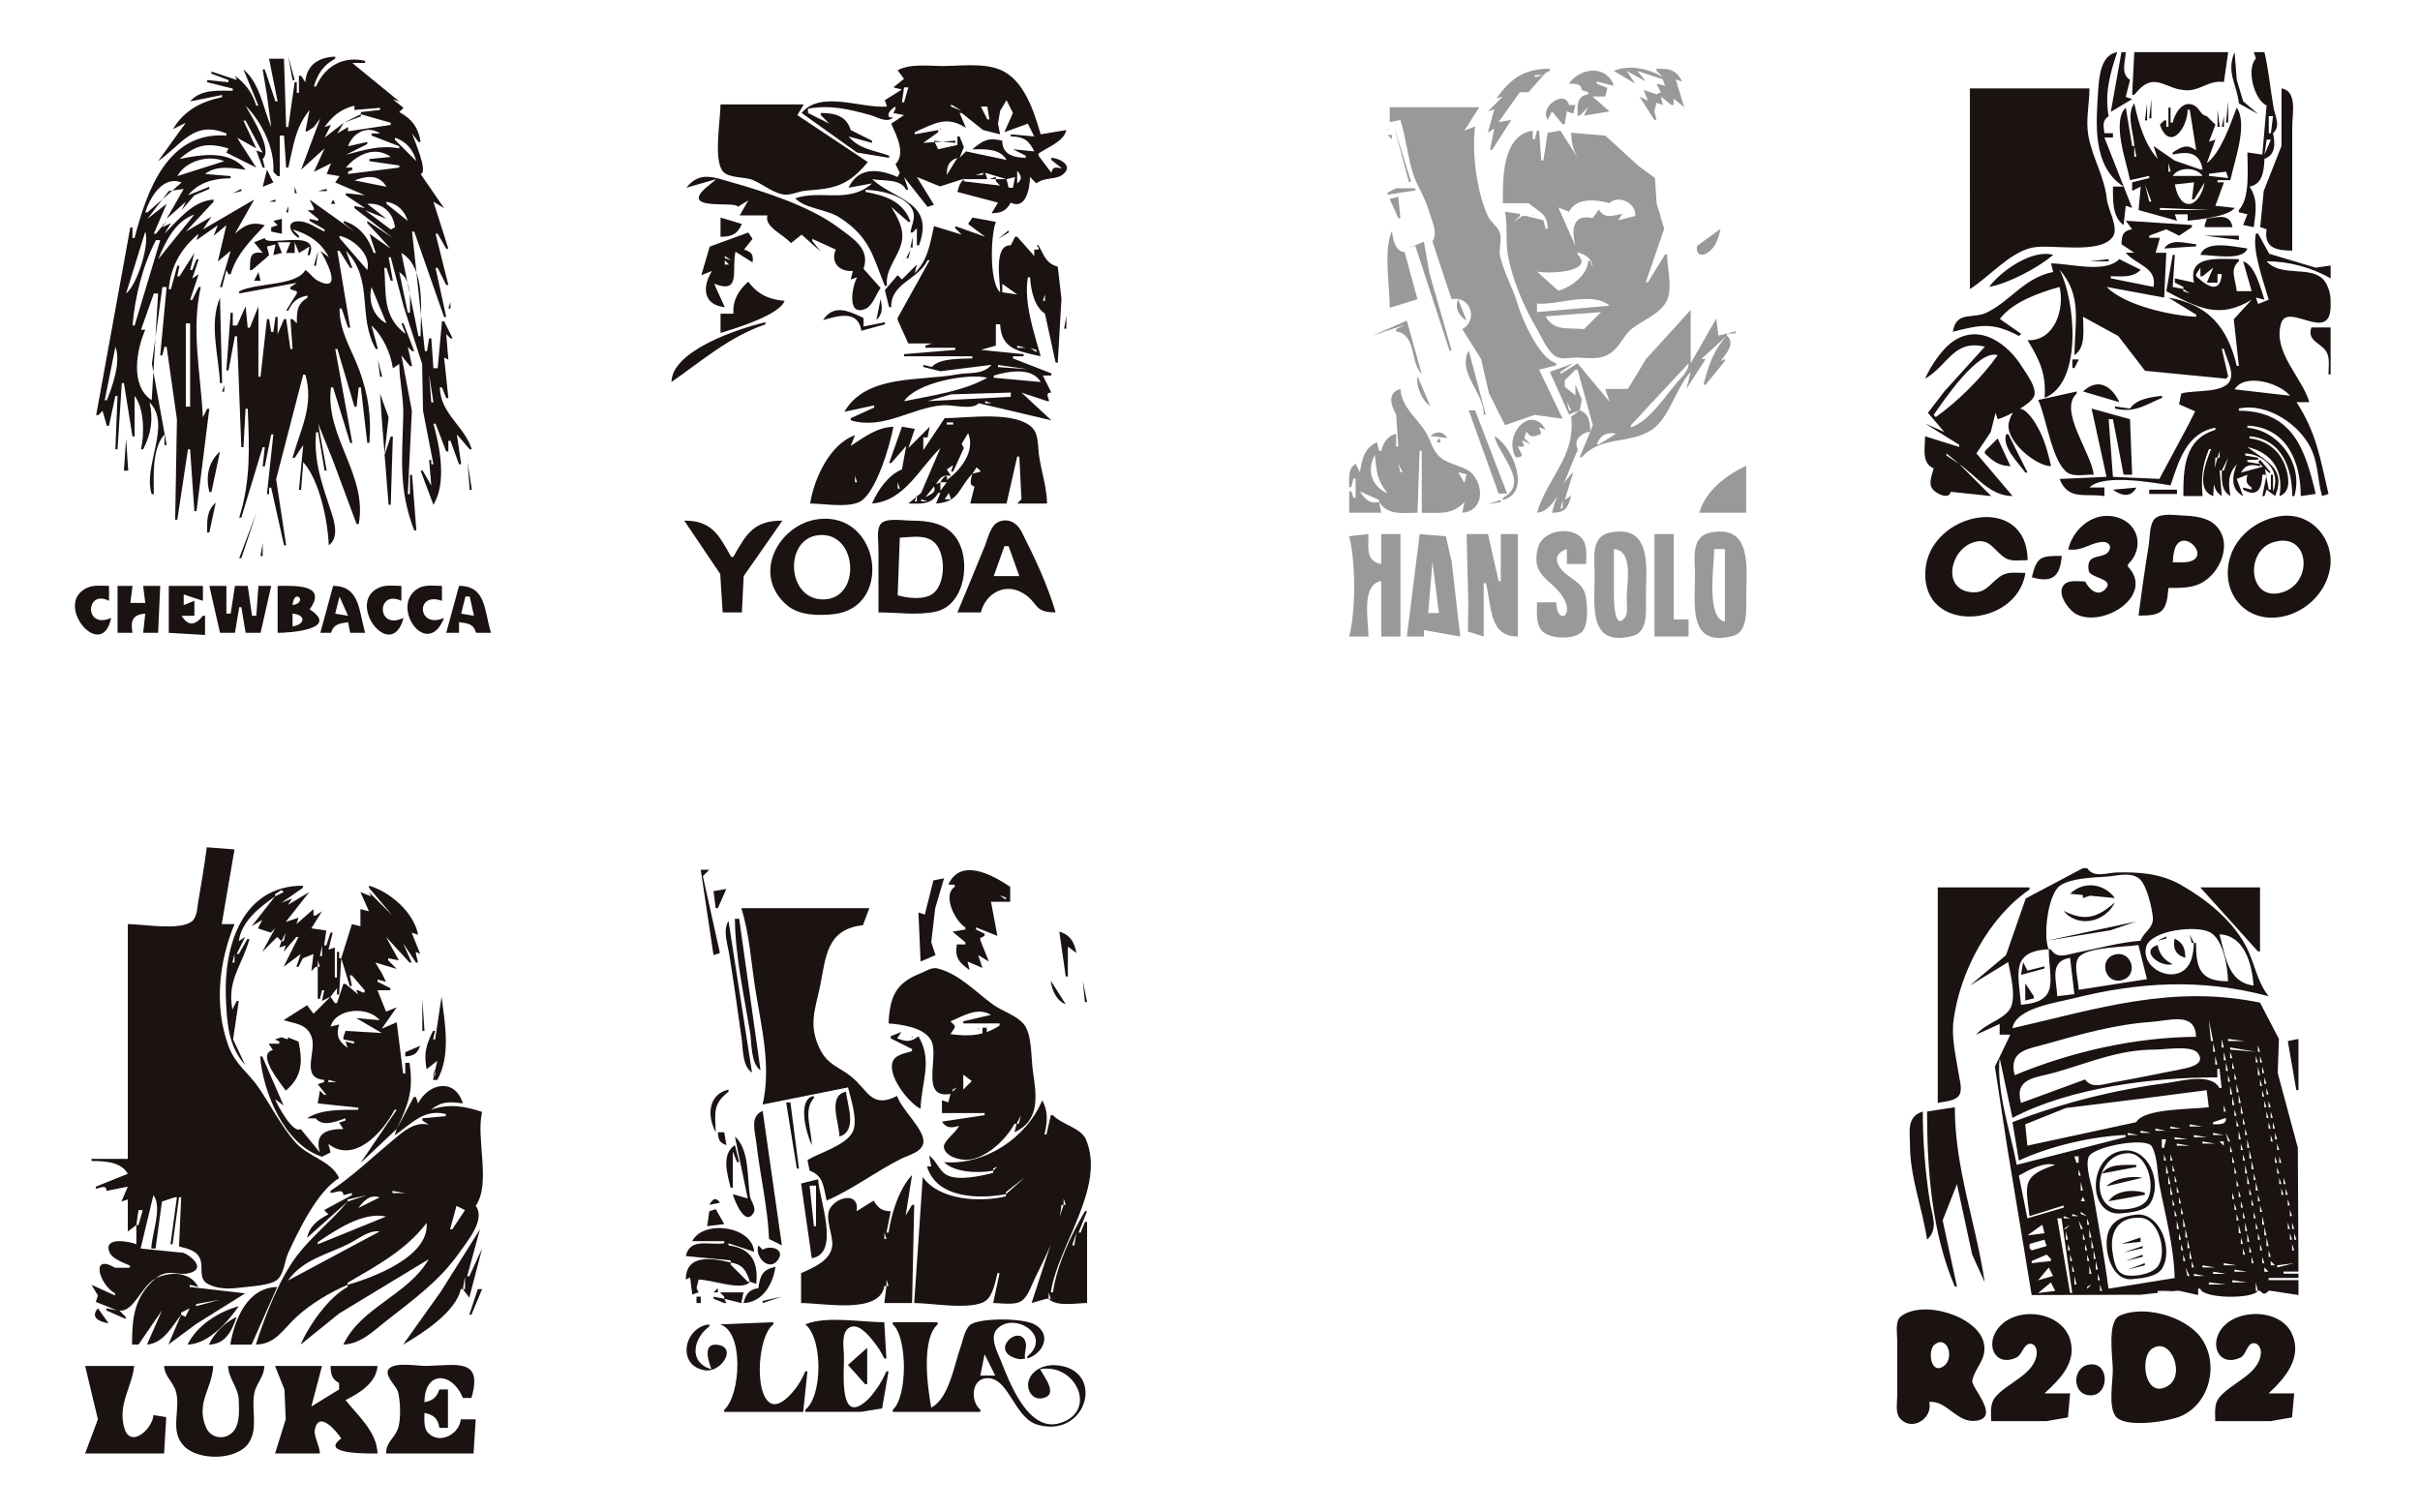 <?xml version="1.0" encoding="UTF-8" standalone="no"?>
<svg
   sodipodi:docname="icons.svg"
   inkscape:version="1.2 (dc2aedaf03, 2022-05-15)"
   id="svg8"
   version="1.1"
   viewBox="0 0 400 250"
   height="250mm"
   width="400mm"
   xml:space="preserve"
   xmlns:inkscape="http://www.inkscape.org/namespaces/inkscape"
   xmlns:sodipodi="http://sodipodi.sourceforge.net/DTD/sodipodi-0.dtd"
   xmlns="http://www.w3.org/2000/svg"
   xmlns:svg="http://www.w3.org/2000/svg"
   xmlns:rdf="http://www.w3.org/1999/02/22-rdf-syntax-ns#"
   xmlns:cc="http://creativecommons.org/ns#"
   xmlns:dc="http://purl.org/dc/elements/1.1/"><defs
     id="defs2"><clipPath
       clipPathUnits="userSpaceOnUse"
       id="clipPath465"><rect
         style="fill:#ffffff;stroke:#ffffff;stroke-width:0.265;stroke-linejoin:round"
         id="rect467"
         width="75.837"
         height="87.116"
         x="-133.194"
         y="102.939"
         ry="0.285" /></clipPath></defs><sodipodi:namedview
     inkscape:window-maximized="1"
     inkscape:window-y="28"
     inkscape:window-x="0"
     inkscape:window-height="1144"
     inkscape:window-width="1800"
     showgrid="false"
     inkscape:document-rotation="0"
     inkscape:current-layer="layer1"
     inkscape:document-units="mm"
     inkscape:cy="811.02984"
     inkscape:cx="552.86418"
     inkscape:zoom="0.41058909"
     inkscape:pageshadow="2"
     inkscape:pageopacity="0.0"
     borderopacity="1.0"
     bordercolor="#666666"
     pagecolor="#ffffff"
     id="base"
     inkscape:pagecheckerboard="0"
     inkscape:showpageshadow="0"
     inkscape:deskcolor="#d1d1d1" /><g
     id="layer1"
     inkscape:groupmode="layer"
     inkscape:label="Layer 1"
     transform="translate(53.814,14.73)"><path
       d="m -6.163,-5.376 1.058,3.881 h -0.353 l -0.706,-3.881 m 2.352,0.235 -0.118,0.235 0.118,-0.235 m 5.409,-0.235 v 0.353 c -1.924,1.007 -2.932,2.524 -3.528,4.586 h 0.353 C -0.094,-3.808 2.92,-5.529 6.537,-4.67 v 0.353 h -2.117 l 7.761,6.35 -1.058,-0.353 1.764,1.411 -0.706,0.706 c 2.076,1.08 3.181,2.632 3.528,4.939 h -0.353 l -1.058,-1.411 c 0.373,1.156 2.727,6.471 1.411,6.703 l 3.881,5.644 -1.764,-1.058 2.469,7.761 h -0.353 l -1.411,-2.469 h -0.353 l 2.117,8.467 h -0.353 l -1.411,-2.822 h -0.353 l 1.764,8.114 h -0.353 l -4.939,-14.111 h -0.353 l 2.117,19.756 h 0.353 l 0.353,-2.117 h 0.353 l 0.353,4.939 h 0.706 l 0.706,-7.761 h 0.353 l 1.411,2.822 h -0.353 l -0.706,-0.706 0.353,4.233 -0.706,-0.353 0.706,6.703 h -0.353 l -0.706,-1.764 h -0.353 c 0.103,4.371 4.054,6.356 5.292,10.231 h -0.353 l -2.117,-2.469 0.706,4.939 h -0.353 l -1.411,-3.881 h -0.353 v 1.764 h -0.353 l -1.764,-4.586 h -0.353 c 1.082,3.852 2.217,9.775 0,13.406 l -2.117,-5.644 h 0.353 l 1.411,2.469 -0.353,-4.233 h 0.353 v 0.706 h 0.353 l -1.718,-8.851 -0.146,-7.73 -3.059,-9.525 -2.131,-8.114 h -0.353 l 0.706,3.881 h -0.353 l -0.706,-2.117 H 9.712 c 0.318,4.2 -0.365,8.046 3.528,10.936 l -0.706,-1.764 h 0.353 l 1.764,4.586 h -0.353 l -0.706,-0.706 0.706,3.175 h -0.353 l -1.411,-1.764 1.731,9.158 -0.673,13.772 h 0.353 v -3.175 h 0.353 l 0.706,9.172 h -0.353 c -2.619,-6.788 -1.983,-12.016 -1.809,-19.05 0.07,-2.81 -0.637,-5.649 -0.66,-8.467 l -1.058,0.706 C 10.747,43.618 9.47,40.806 7.595,39.074 l 1.058,3.881 h -0.353 c -3.104,-5.461 -0.244,-11.42 -4.939,-16.228 l 1.058,2.822 h -0.353 L 2.304,26.727 h -0.353 l 2.117,12.7 h -0.353 l -1.058,-3.175 H 2.304 c 0.002,3.943 1.975,6.644 3.283,10.231 1.493,4.095 1.996,7.688 1.656,11.994 h -0.353 l -1.058,-9.172 h -0.353 l -0.353,3.175 h -0.353 l -2.822,-9.525 h -0.353 l 2.822,15.522 h -0.353 L 1.245,49.305 H 0.893 c -1.024,8.113 6.094,14.456 4.586,22.578 h -0.353 l -3.939,-10.583 -2.411,-5.997 1.411,7.761 h -0.353 l -1.058,-6.35 h -0.353 c -0.4,5.064 1.047,8.662 2.586,13.406 0.549,1.693 1.147,4.062 -0.469,5.292 -0.174,-3.987 -1.517,-10.739 -4.233,-13.758 l -0.353,4.586 h -0.353 l 0.706,-7.408 -1.411,2.117 h -0.353 c 1.338,-4.892 3.575,-8.569 2.117,-13.758 h -0.353 l -4.48,17.286 1.658,10.936 h -0.353 l -2.117,-9.525 h -0.353 v 1.058 h -0.353 l 1.058,-9.878 h -0.353 l -1.058,5.292 h -0.353 l 0.353,-3.175 h -0.353 l -3.528,11.642 h -0.353 c 1.931,-6.078 1.68,-11.742 1.411,-17.992 h -0.353 l -0.353,6.35 h -0.353 l -0.706,-18.344 h -0.353 l -1.058,5.644 h -0.353 l 0.706,-9.525 h 0.353 v 2.117 h 0.706 l 1.411,-3.175 0.353,3.528 h 0.353 l 1.411,-3.528 v 11.642 h 0.353 l 1.058,-9.525 h 0.353 l 0.353,2.117 h 0.353 l 0.353,-2.469 h 0.353 v 2.822 l 1.058,-2.469 h 0.353 l 0.706,4.939 h 0.353 l -0.353,-4.939 h 0.353 l 0.706,0.706 c 0.001,-1.908 -0.031,-3.226 1.764,-4.233 V 34.135 c -1.621,0.25 -2.48,0.998 -3.175,2.469 h -0.353 l 1.764,-2.822 v -0.353 l -1.058,-0.353 v -0.353 l 1.058,-0.706 -9.525,1.764 v -0.353 c 2.794,-1.466 9.451,-0.834 10.936,-3.528 0.798,0.525 1.288,1.404 2.163,1.832 4.224,2.065 1.122,-3.752 0.306,-5.007 l 1.411,1.058 c -1.292,-2.489 -3.364,-3.817 -5.997,-4.586 l 1.058,1.058 v 0.353 c -1.387,-0.7 -2.39,-2.812 0.007,-2.763 1.51,0.031 2.881,1.125 4.227,1.705 V 23.199 L -2.635,21.788 V 21.435 l 1.411,0.353 V 21.435 l -1.764,-1.411 h 1.058 v -0.353 l -0.706,-1.411 7.408,5.292 -1.764,-1.411 v -0.353 c 2.638,0.842 4.056,2.745 4.939,5.292 h 0.353 l -1.058,-3.175 3.528,2.469 -3.881,-4.233 V 21.788 L 11.123,24.61 4.773,19.671 v -0.353 l 1.764,0.353 -3.175,-2.117 v -0.353 l 3.175,0.353 -4.939,-2.117 0.706,-1.058 -2.117,-0.353 0.706,-1.764 -2.822,1.411 1.764,-3.881 -3.881,3.528 3.175,-8.467 -1.058,1.411 -1.058,0.706 h -0.353 l 0.706,-3.528 c -2.408,2.93 -2.678,5.995 -3.528,9.525 h -0.353 l -0.353,-5.292 h -0.706 V 14.38 h -0.353 l -0.706,-0.706 c 0.252,-3.907 -1.93,-8.256 -4.586,-10.936 0.915,1.747 4.582,7.218 2.822,8.819 l 0.353,1.411 h -0.353 l -1.058,-2.822 1.058,0.353 -2.822,-5.292 h -0.353 l 2.117,4.586 -3.175,-1.764 3.175,4.939 -4.939,-2.469 0.353,-0.706 c -3.544,-0.967 -5.203,-0.71 -8.114,1.764 3.62,-0.747 8.311,-1.55 10.936,1.764 -2.242,-0.283 -4.796,-0.795 -6.703,0.706 l 4.233,0.353 v 0.353 c -2.741,0.023 -5.245,0.637 -7.056,2.822 l 3.528,-1.411 v 0.353 l -2.469,1.058 -2.117,2.469 0.706,-1.411 -3.175,2.822 2.822,-4.939 -2.469,0.353 -3.528,4.586 3.175,-2.469 -2.117,4.939 h 0.353 l 1.764,-2.117 -0.706,1.058 1.411,-0.706 -1.058,1.764 c 2.296,-2.296 4.651,-5.412 8.114,-5.644 v 0.353 l -4.586,4.939 4.233,-2.469 -1.411,2.117 8.467,-4.939 -3.175,5.644 c 1.577,-1.458 2.829,-2.033 4.939,-1.411 -2.282,2.471 -4.684,4.785 -5.644,8.114 h -0.353 l -0.353,-0.706 -0.706,2.822 h -0.353 l 1.764,-5.997 -2.117,1.764 1.411,-5.997 -2.117,1.764 0.706,-1.764 -3.528,2.469 0.353,-1.058 c -2.882,2.396 -4.631,5.404 -4.939,9.172 h 0.353 l 1.058,-3.881 h 0.353 l -0.353,1.764 h 0.353 l 2.469,-3.881 -0.706,2.822 h 0.353 l 0.706,-1.764 h 0.353 l -1.058,3.175 1.058,-0.706 -1.411,4.233 h 0.353 l 1.058,-2.117 h 0.353 c -1.611,7.044 -0.024,14.335 0.353,21.519 l 0.706,-1.411 h 0.353 l -2.117,16.933 h -0.353 l -0.706,-10.231 h -0.353 l -1.764,11.642 h -0.353 l 0.293,-16.581 -1.704,-11.994 h -0.353 l -0.353,1.411 h -0.353 l 1.058,-11.289 h -0.706 l -1.727,12.7 2.433,13.406 h -0.353 v -1.764 c -2.109,2.414 -1.764,6.85 -1.764,9.878 h -0.353 c -1.496,-4.718 3.358,-11.451 -0.353,-15.169 0.656,2.754 0.256,5.268 -1.058,7.761 h -0.353 c 0.581,-2.44 0.541,-6.786 -1.058,-8.819 v 6.703 h -0.353 l -1.411,-8.819 h -0.353 l -0.706,10.936 h -0.353 l 0.353,-8.819 h -0.353 l -1.058,4.939 h -0.353 l -0.706,-2.469 -0.706,0.706 h -0.353 l 5.644,-31.044 h 0.353 v 1.764 h 0.353 c 2.047,-7.893 5.476,-17.618 15.169,-16.933 v -0.353 c -5.411,-2.205 -7.215,1.716 -11.289,4.586 l 4.586,-6.35 -2.117,1.058 c 1.789,-3.086 4.716,-4.588 8.114,-5.292 V 0.974 l -5.292,1.058 c 1.804,-2.051 4.533,-1.764 7.056,-1.764 v -0.353 l -4.233,-1.058 v -0.353 l 3.528,0.353 v -0.353 l -2.822,-1.058 v -0.353 l 4.233,1.411 -0.353,-0.706 c 1.747,1.258 2.919,2.869 3.528,4.939 h 0.353 l -2.469,-5.997 c 2.79,2.376 3.209,6.326 4.586,9.525 l -0.706,-5.292 -0.706,-4.233 h 0.353 l 1.764,5.292 h 0.353 l -1.411,-7.056 h 2.469 l 0.353,11.289 h 0.353 l 1.058,-7.408 h 0.353 v 1.764 h 0.353 V -2.201 h 0.353 l 0.706,1.058 c 0.194,-2.892 2.202,-4.106 4.939,-4.233 m -11.994,1.411 -0.353,0.353 0.353,-0.353 m 6.35,0 -0.353,0.353 0.353,-0.353 m 3.881,10.231 1.058,-0.353 -1.058,2.117 3.175,-2.469 -1.058,1.764 1.764,-1.058 v 0.706 l 7.056,-1.058 v -0.353 l -4.939,-1.411 v -0.353 l 3.175,-0.353 v -0.353 l -4.233,0.353 v -0.706 c -2.191,0.527 -3.646,1.698 -4.939,3.528 m -2.469,-3.175 0.353,0.353 -0.353,-0.353 m 8.467,1.058 v 0.353 l -2.822,1.058 2.822,-1.411 m -6.703,0.353 0.353,0.353 -0.353,-0.353 m 2.117,1.058 -0.353,0.353 0.353,-0.353 m 2.822,0.353 -0.353,0.353 0.353,-0.353 m -0.353,3.528 3.175,-0.706 v 0.353 l -3.528,1.764 c 3.044,-0.806 5.66,-1.645 8.819,-1.058 v -0.353 l -4.586,-1.764 v -0.353 h 1.411 c -2.087,-1.418 -4.525,-0.085 -5.292,2.117 m 7.761,-1.411 v 0.353 L 15.004,11.91 C 14.431,9.98 13.407,8.688 11.476,8.03 M 3.362,12.968 h 1.058 v 0.353 l -0.706,0.353 v 0.353 L 12.182,12.968 V 12.616 L 7.243,11.91 V 11.557 L 10.771,11.205 C 8.173,9.354 5.238,10.759 3.362,12.968 m -27.869,1.411 7.761,-2.469 c -2.624,-1.101 -6.375,-0.057 -7.761,2.469 m 29.281,-1.764 -0.353,0.353 0.353,-0.353 m -14.464,0.706 1.058,2.117 -1.764,0.706 0.706,-2.822 M 4.774,15.085 10.065,16.143 C 8.818,14.053 6.806,14.324 4.774,15.085 m -34.572,5.292 h 0.353 l 5.644,-4.939 c -3.037,-1.239 -5.263,2.462 -5.997,4.939 m 24.694,-4.233 0.353,1.058 h -0.353 v -1.058 m -8.819,0.353 v 0.353 l -1.411,0.353 1.411,-0.706 m 14.111,0 v 0.353 H -1.224 l 1.411,-0.353 m -9.525,0.353 -0.353,0.353 0.353,-0.353 m 25.047,0.353 2.117,2.469 -2.117,-2.469 m -28.575,0.353 -0.353,0.353 0.353,-0.353 m 7.761,0.353 -0.353,0.353 0.353,-0.353 m 5.292,0 -0.706,0.706 0.706,-0.706 M -8.279,18.26 v 0.353 h -1.058 l 1.058,-0.353 m 9.525,0 0.353,0.706 H 0.893 L 1.246,18.26 m -16.228,0.353 -0.353,0.353 0.353,-0.353 m 3.881,0 -0.353,0.353 0.353,-0.353 m 17.992,0.353 3.175,2.469 -3.528,-1.411 4.233,3.175 0.706,-0.353 c -0.33,-2.47 -2.052,-4.098 -4.586,-3.881 m 3.175,-0.353 v 0.353 l 3.528,2.822 c -0.607,-1.782 -1.673,-2.8 -3.528,-3.175 m -16.228,0.706 v 1.058 h -0.353 l 0.353,-1.058 m -21.519,8.819 5.997,-7.408 c -3.168,1.077 -4.785,4.497 -5.997,7.408 M -7.221,21.435 v 2.469 l -1.764,-0.353 v -0.706 l 1.058,-0.353 -0.706,-0.706 1.411,-0.353 m 17.639,0 0.353,1.058 -0.353,-1.058 m -40.217,2.117 -3.175,10.231 c 1.785,-1.341 3.937,-8.1 3.175,-10.231 m 6.35,0 0.353,0.353 -0.353,-0.353 m 25.753,0.706 v 0.353 l 4.586,5.292 c 0.698,-2.546 -2.327,-5.189 -4.586,-5.644 M -10.043,24.61 c 0,1.616 9.306,-1.686 7.408,2.822 h -0.353 l 0.353,-1.411 -1.764,1.058 -0.706,-1.764 v 1.764 h -1.411 l 0.706,-1.764 h -2.117 l 0.706,1.764 -1.411,0.353 0.353,-1.764 -1.411,0.353 0.353,1.411 -0.353,0.353 -2.469,2.117 h -0.353 c 0.087,-1.8 -0.194,-3.204 2.117,-2.822 l -1.411,-1.764 1.764,-0.706 m -17.992,0.353 c -2.21,4.201 -3.467,9.367 -3.881,14.111 h 0.353 l 4.233,-14.111 h -0.706 m 26.811,1.764 -0.353,2.469 h -0.353 l 0.706,-2.469 m 13.758,0.353 2.822,13.758 h 0.353 c -0.034,-4.048 0.952,-11.323 -3.175,-13.758 m -11.994,0.706 0.353,0.353 -0.353,-0.353 m -1.058,0.706 -0.353,0.353 0.353,-0.353 m -10.583,1.764 0.353,1.411 h -1.058 l 0.706,-1.411 m 23.283,0 1.411,6.703 h 0.353 c -3.5e-4,-2.167 0.339,-5.474 -1.764,-6.703 m -4.586,2.469 c -0.583,2.31 0.301,4.888 2.469,5.997 L 7.595,32.724 m 2.822,0 -0.353,0.353 0.353,-0.353 m -27.987,0.941 -0.118,0.235 0.118,-0.235 m -10.819,0.117 -2.117,5.997 h 0.706 c -1.446,3.262 -2.562,9.268 1.058,11.642 l 1.058,-17.639 h -0.706 m 10.936,0.706 0.353,14.111 h -0.353 c -0.191,-4.447 -1.845,-9.834 0,-14.111 m 38.1,0.706 v 1.058 h -0.353 l 0.353,-1.058 m -43.744,3.528 v 13.758 h 0.706 V 38.721 h -0.706 m -11.642,3.881 -1.764,8.819 h 0.353 c 0.943,-2.315 2.362,-6.383 1.411,-8.819 m 43.392,2.117 0.706,2.822 h -0.353 l -0.353,-2.822 m 8.467,2.469 0.353,4.586 h 0.353 l -0.706,-4.586 m -33.867,1.764 v 1.058 h -0.353 l 0.353,-1.058 m 25.753,1.411 1.411,3.881 -0.706,6.35 1.058,-3.175 h 0.353 l -0.353,11.289 h -0.353 L 9.268,54.243 9.007,50.363 m -41.981,7.408 0.353,5.292 h -0.706 l 0.353,-5.292 m 37.63,1.294 -0.118,0.235 0.118,-0.235 m 12.112,-0.235 -0.353,0.353 0.353,-0.353 m -34.219,1.058 -1.411,6.703 h -0.353 c -0.606,-2.546 -0.209,-4.875 1.764,-6.703 m 34.455,0.235 -0.118,0.235 0.118,-0.235 m 6.467,1.529 0.706,4.586 h -0.353 l -0.353,-4.586 m -23.048,1.999 -0.118,0.235 0.118,-0.235 m 0.353,1.058 -0.118,0.235 0.118,-0.235 m -18.933,3.645 -1.058,4.939 h -0.353 c 3.5e-4,-1.948 -0.142,-3.568 1.411,-4.939 m 6.703,1.764 -2.469,7.408 h -0.353 l 2.822,-7.408 m 1.058,4.939 v 2.117 h -0.353 l 0.353,-2.117 m -25.4,7.056 v 2.469 c -3.878,-2.013 -4.165,4.822 0.353,2.822 -1.532,7.523 -9.836,-2.486 -3.844,-5.03 1.042,-0.442 2.385,-0.262 3.491,-0.262 m 3.881,0 -0.353,2.822 h 2.469 l -0.353,-2.822 h 2.822 l -0.353,7.761 h -2.469 l 0.353,-3.175 c -2.14,0.163 -2.46,1.204 -2.117,3.175 h -2.469 v -7.761 h 2.469 m 11.642,0 v 2.469 l -3.175,-1.058 v 1.764 l 1.764,-0.706 v 2.469 h -2.117 c 1.132,1.798 2.253,1.602 3.528,0 h 0.353 v 3.175 l -5.997,-0.353 v -7.761 h 5.644 m 3.881,0 v 4.586 h 0.706 l 0.706,-4.586 h 2.117 l 0.706,4.939 h 0.706 l 0.353,-4.939 h 2.117 l -1.764,7.761 h -2.469 l -0.706,-4.233 h -0.353 l -0.706,4.233 h -2.469 l -1.764,-7.761 h 2.822 m 13.758,3.881 c 5.109,3.32 -3.425,3.896 -5.292,3.881 v -7.761 c 2.768,0 8.323,-0.337 5.292,3.881 m 9.172,3.881 h -2.469 l -0.353,-1.764 c -1.431,0.236 -2.349,0.271 -2.822,1.764 h -1.764 L 1.245,82.113 c 4.421,0.004 4.254,4.104 5.292,7.761 m 5.997,-7.761 v 2.469 c -4.148,-1.952 -4.148,4.976 0.353,2.822 -2.009,7.626 -9.825,-2.734 -3.865,-5.079 1.046,-0.411 2.408,-0.213 3.512,-0.213 m 6.703,0 v 2.469 c -4.479,-1.607 -4.029,4.761 0.353,2.822 -2.803,7.119 -9.218,-2.117 -4.195,-4.929 1.084,-0.607 2.645,-0.363 3.842,-0.363 m 8.114,7.761 h -2.469 c -0.471,-1.548 -1.347,-1.553 -2.822,-1.764 v 1.764 h -2.117 l 2.117,-7.761 c 4.547,0.004 4.123,4.106 5.292,7.761 M -5.457,85.288 c 2.681,-0.449 0.235,-2.945 0,0 m 7.761,-1.411 -0.706,2.822 2.117,0.353 -1.411,-3.175 m 20.814,0 -0.706,2.822 2.117,0.353 -0.706,-3.175 h -0.706 m -28.575,2.822 v 2.117 c 2.13,-0.34 2.242,-1.942 0,-2.117"
       style="fill:#1b1212;stroke:none;stroke-width:1"
       id="path577" /><path
       d="m -15.051,125.67 -2.117,12.347 h 2.117 c -2.573,6.188 -3.4,13.578 -1.011,20.108 1.129,3.086 3.244,4.398 4.902,6.783 2.093,3.012 3.65,6.243 6.094,9.092 2.161,2.519 6.011,3.095 7.303,5.997 -3.591,2.196 -6.647,8.552 -8.4,12.347 -0.597,1.291 -0.699,3.358 -1.734,4.373 -1.078,1.056 -4.603,1.17 -6.093,1.37 -1.806,0.243 -3.863,0.312 -5.523,-0.632 -1.528,-0.869 -0.687,-2.666 -1.197,-4.034 -0.558,-1.497 -2.145,-1.747 -3.511,-2.136 l 0.353,-8.114 h -0.353 l -1.058,7.761 h -0.353 l 1.058,-7.761 h -0.353 l -2.117,0.706 -1.058,7.761 h -0.706 c 0.086,-2.477 1.876,-6.859 0.353,-8.819 l -2.117,8.819 7.056,0.706 c 1.092,0.353 3.671,2.46 1.325,3.255 -2.3,0.78 -3.623,-0.847 -5.912,0.979 2.325,-1.162 5.69,-1.192 7.056,1.411 l -1.411,-0.353 v 0.353 l 9.172,1.058 -8.112,5.073 -4.588,3.394 2.117,-4.939 c -1.518,1.967 -2.944,4.726 -5.644,4.939 l 2.469,-5.644 -3.881,5.644 h -1.058 c 0,-4.528 0.351,-7.843 3.881,-10.936 -2.298,1.23 -3.717,5.726 -5.997,5.292 l 1.058,1.058 v 0.353 l -3.175,-1.411 v -0.353 l 1.764,0.353 -3.528,-1.411 0.353,-1.058 -1.058,-1.764 3.881,1.764 v -0.353 c -2.584,-1.432 -4.142,-6.681 0,-4.233 h 2.469 v -0.353 c -0.998,-0.464 -2.94,-1.107 -3.384,-2.212 -1.069,-2.662 3.389,-1.763 4.443,-1.316 v -3.175 l -1.411,1.058 v -5.292 l -1.058,0.353 1.058,-2.469 -3.528,0.706 c 0,-1.088 -0.902,-0.512 -1.764,-0.353 v -0.353 l 5.292,-2.117 c -1.112,-2.022 -3.904,-2.115 -5.997,-2.117 v -0.353 h 5.997 v -38.806 c 2.58,0 8.296,1.08 10.471,-0.363 0.956,-0.634 0.973,-2.147 1.142,-3.165 0.505,-3.045 1.051,-6.111 1.439,-9.172 l 4.586,0.353 m 11.289,5.997 v 0.353 l -3.528,2.469 1.764,-0.706 -0.706,1.058 3.528,-2.117 -3.881,4.939 2.117,-0.706 -0.353,1.058 2.822,-2.469 v 1.058 h 0.353 l 1.058,-0.706 -1.764,2.822 2.469,0.353 -0.353,2.469 h 0.353 l 0.706,-2.117 H 1.177 l -0.706,2.822 1.058,-0.353 v 4.939 h 0.353 v -4.233 h 0.353 v 1.058 h 0.353 l 1.764,-5.644 1.411,0.353 v -2.822 l 1.411,0.353 -1.411,-3.175 1.764,0.706 -0.353,-0.706 3.881,3.881 -3.881,-4.586 v -0.353 c 3.485,1.006 7.448,4.439 8.114,8.114 l -1.058,-0.353 1.411,3.528 -0.706,-0.353 v 0.353 l 0.353,1.411 h -0.353 l -2.117,-3.175 1.411,3.175 h -0.353 l -3.881,-4.233 2.117,3.881 -1.764,-0.353 v 0.353 l 1.411,1.411 -3.528,-1.058 1.058,1.764 0.706,1.411 -1.411,-0.353 v 0.353 l 2.117,1.058 v 0.353 H 8.585 l 1.411,3.528 1.764,-0.706 -2.469,3.528 2.469,-1.058 1.058,8.467 h 0.353 v -1.764 h 0.706 c 0.677,4.606 -0.152,6.728 -2.117,10.936 l 2.822,-5.292 h 0.353 l 0.353,1.058 c 1.78,-3.401 6.085,-4.242 7.408,0 -2.191,-0.277 -3.487,-0.383 -5.292,1.058 2.88,-1.05 5.609,-0.617 8.467,0.353 -1.044,4.384 1.516,11.847 -1.058,15.522 1.693,2.273 -1.392,5.859 -2.724,7.761 -3.278,4.683 -7.656,7.803 -12.093,11.289 -2.148,1.688 -4.208,3.79 -7.056,3.881 2.961,-6.259 10.641,-8.109 14.111,-14.111 l -14.817,8.983 -6.35,5.128 c 1.345,-3.181 4.685,-7.896 7.761,-9.525 v -0.353 c -2.976,1.282 -6.077,3.127 -8.467,5.324 -2.216,2.038 -3.468,4.515 -6.703,4.553 1.549,-4.762 3.847,-10.87 6.89,-14.815 2.427,-3.147 5.727,-5.72 8.279,-8.821 l -6.703,5.997 c 0.402,-1.952 1.81,-3.003 3.528,-3.881 l -0.706,-0.706 4.586,-2.469 v -0.353 l -1.411,0.353 c 0,-1.149 -1.212,-0.424 -2.117,-0.353 v -0.353 c 3.634,-2.403 6.881,-5.53 10.231,-8.313 1.746,-1.45 3.613,-3.204 5.997,-2.623 l -1.058,-0.706 v -0.353 l 3.881,-0.353 v -0.353 c -3.668,-0.895 -5.601,1.576 -8.467,3.528 l 0.353,-1.058 -5.997,5.644 5.997,-8.819 h -0.353 c -2.033,3.92 -6.786,8.928 -10.936,5.644 l 0.353,1.411 -1.411,0.706 C -6.796,174.486 -10.351,165.803 -10.817,159.89 h 0.353 l 3.528,8.114 -1.411,-1.058 c 0.465,1.178 3.01,5.795 4.233,4.939 l 3.175,3.881 c -0.928,-3.169 1.062,-3.872 3.881,-3.881 l -0.706,-1.058 1.058,-0.353 v -0.353 c -1.568,0.509 -3.686,1.482 -4.939,0 h -1.411 c 2.222,-1.527 5.853,-1.411 8.467,-1.411 v -0.353 l -6.703,-0.706 0.353,-2.117 0.706,0.706 h 0.353 l -1.411,-1.764 1.058,-0.353 v -0.353 c -3.978,-0.31 -1.224,-4.623 -2.058,-7.054 -0.766,-2.233 -2.724,-2.216 -4.645,-2.824 l 3.881,-2.469 1.058,1.411 2.822,-2.822 -1.411,0.706 0.353,-1.764 h -0.353 l -0.353,1.411 H -1.292 v -5.292 h -0.353 l -0.706,0.706 0.353,-2.822 -1.764,0.706 -0.706,1.411 h -0.353 l 0.706,-2.117 -2.822,2.117 2.469,-4.939 h -0.353 l -2.117,2.469 0.353,-1.058 -1.058,0.353 0.353,-1.058 -0.706,-0.706 -2.469,2.469 2.117,-3.881 -0.706,0.706 -2.117,-0.706 0.706,-1.411 -1.764,1.058 3.881,-4.939 c -2.563,1.798 -5.567,4.122 -5.997,7.408 l 1.058,-0.706 -1.411,2.822 h 0.353 l 1.411,-2.469 h 0.353 c -1.218,4.417 -3.751,6.757 -2.822,11.642 l 0.706,-1.411 h 0.353 l -0.946,6.35 2.004,4.233 c -2.805,-3.123 -3.005,-6.895 -3.189,-10.936 -0.391,-8.604 2.603,-18.697 12.714,-18.697 m -3.528,0.706 -1.058,0.706 v 0.353 l 1.411,-0.706 -0.353,-0.353 m -0.353,2.117 -0.353,0.706 0.353,-0.706 m 16.581,0 0.353,0.353 -0.353,-0.353 m -3.175,1.411 1.411,1.764 -1.411,-1.764 m -8.114,0.706 -0.353,0.706 0.353,-0.706 m 13.406,0 0.706,0.706 -0.706,-0.706 m -18.344,0.706 -1.058,1.411 1.058,-1.411 m 20.461,1.058 1.058,1.058 -1.058,-1.058 m -15.875,0.353 -0.353,1.058 0.353,-1.058 m -3.881,0.706 -0.706,1.411 h 0.353 l 0.353,-1.411 m -1.411,0.353 0.353,0.353 -0.353,-0.353 m 3.528,0 0.353,0.353 -0.353,-0.353 m 1.058,0.353 0.353,0.353 -0.353,-0.353 m 15.522,0.353 0.706,0.706 -0.706,-0.706 m -12.7,1.058 -0.353,1.764 h 0.353 v -1.764 m 15.169,0.706 0.353,0.353 -0.353,-0.353 m -18.697,0.353 0.353,0.353 -0.353,-0.353 m 2.117,0 0.353,0.353 -0.353,-0.353 m -13.053,0.353 -0.353,1.411 h 0.353 v -1.411 m 26.458,0 0.353,0.353 -0.353,-0.353 m -14.817,0.353 0.353,0.353 -0.353,-0.353 m 13.288,0.118 0.235,0.118 -0.235,-0.118 m -7.291,0.235 -0.353,5.997 h -0.353 v -1.058 l -1.058,1.411 0.706,1.058 h 0.353 l 1.058,-3.175 h 0.353 l 2.117,1.764 -0.353,-0.706 h 0.353 l 0.706,0.353 h 0.353 v -0.353 l -2.117,-2.469 h -0.353 l 0.353,1.764 h -0.353 l -1.411,-4.586 m -3.881,0.353 v 1.058 h 0.353 l -0.353,-1.058 m 9.172,0 0.353,0.353 -0.353,-0.353 m 0,2.469 0.706,0.706 -0.706,-0.706 m -1.411,1.764 2.469,3.175 -2.469,-3.175 m 1.764,0.353 0.353,0.353 -0.353,-0.353 m 10.936,1.411 c 0.555,4.394 1.561,9.771 -0.706,13.758 h -0.706 l 0.706,-3.175 -1.764,1.411 c -0.466,-2.661 -0.131,-3.914 1.058,-6.35 h 0.353 l -0.353,1.411 h 0.353 l 1.058,-7.056 m -7.173,0.588 -0.118,0.235 0.118,-0.235 m 3.998,-0.235 0.353,5.292 h -0.353 v -5.292 m -20.461,1.411 0.353,0.353 -0.353,-0.353 m 5.292,3.175 1.411,-0.353 c -0.526,1.849 -0.136,2.744 1.411,3.881 l -0.353,-1.058 1.411,0.353 v -0.353 l -1.764,-0.353 v -0.353 l 0.353,-1.058 5.997,0.353 -4.233,-2.469 3.881,0.353 c -1.842,-2.323 -7.209,-2.061 -8.114,1.058 m 8.819,-2.469 0.353,0.353 -0.353,-0.353 m -7.056,1.764 -0.353,0.353 0.353,-0.353 m 3.175,1.411 -0.353,0.353 0.353,-0.353 m -2.822,0.706 -0.353,0.353 0.353,-0.353 m -10.231,0.353 1.058,0.353 v -0.353 l 1.764,0.706 c 0.666,3.242 0.687,5.791 -2.117,8.114 -0.785,-1.153 -4.952,-6.092 -2.117,-6.703 l -0.706,-1.058 h 1.764 v -0.353 l -0.706,-0.353 1.058,-0.353 m 24.812,0.588 0.118,0.235 -0.118,-0.235 m -1.881,0.823 c -0.488,1.329 -1.074,1.656 -2.469,1.764 v -0.706 l 2.469,-1.058 m -24.342,0.706 0.353,0.353 -0.353,-0.353 m 25.4,1.764 0.353,0.353 -0.353,-0.353 m -19.756,1.411 -0.706,1.764 0.706,-1.764 m 21.167,0 -0.353,1.058 h 0.353 v -1.058 m -15.169,1.058 -0.353,1.411 0.353,-1.411 m -3.175,0.353 0.353,0.353 -0.353,-0.353 m 0.706,0.353 v 0.353 H 1.883 l -1.411,-0.353 m -9.172,2.822 0.353,0.353 -0.353,-0.353 m 20.814,0.353 0.353,0.353 -0.353,-0.353 m -0.353,1.058 0.353,0.353 -0.353,-0.353 m -33.867,1.058 0.353,0.353 -0.353,-0.353 m -5.292,0.353 0.353,0.353 -0.353,-0.353 m 6.35,7.408 0.353,0.353 -0.353,-0.353 m 2.822,1.764 0.353,0.353 -0.353,-0.353 m 29.281,3.528 v 0.353 h 2.117 l -2.117,-0.353 m -7.408,1.411 v 0.353 l 3.175,-1.058 -3.175,0.706 m 1.764,1.411 3.528,-1.764 c -1.564,-0.535 -2.633,0.564 -3.528,1.764 m 16.228,-0.353 -1.058,3.881 h 0.353 l 2.117,-3.175 -1.411,-0.706 m -52.564,0.706 -0.353,2.469 h 0.353 l 0.706,-2.469 h -0.706 m 31.397,0 0.353,0.353 -0.353,-0.353 m -1.764,5.292 v 0.353 l 11.289,-4.586 c -3.764,-0.86 -8.362,2.258 -11.289,4.233 m 17.992,-3.175 c -3.442,4.518 -8.254,7.074 -13.053,9.878 v 0.353 c 4.144,-1.193 13.533,-4.646 13.053,-10.231 m -22.931,9.525 15.169,-8.114 c -1.699,-0.283 -3.468,1.188 -4.939,1.944 -3.687,1.896 -7.649,2.581 -10.231,6.17 m 31.75,-8.467 -2.117,7.761 h 0.353 l 2.117,-4.586 -2.117,8.114 -1.058,-1.411 h -0.353 c -0.754,3.736 -6.375,7.36 -9.525,9.172 l 6.273,-8.819 6.427,-10.231 m -56.562,2.587 0.235,0.118 -0.235,-0.118 m 48.448,1.646 -0.353,0.706 0.353,-0.706 m -53.269,2.469 0.353,0.353 -0.353,-0.353 m 58.914,1.058 -0.353,2.117 h 0.353 v -2.117 m -31.044,1.764 -4.233,9.525 h -3.528 c 0.76,-4.275 2.82,-9.409 7.761,-9.525 m 31.515,0.588 0.118,0.235 -0.118,-0.235 m 2.352,-0.235 -1.764,4.233 h -0.353 l 1.411,-4.233 h 0.706 m -60.678,1.058 0.353,0.353 -0.353,-0.353 m 0.706,0.353 0.353,0.353 -0.353,-0.353 m 12.7,1.058 v 0.353 l 3.881,-1.058 -3.881,0.706 m 44.803,-0.706 -0.353,0.353 0.353,-0.353 m -49.742,0.706 -0.706,1.058 0.706,-1.058 m 11.994,0.353 c -1.877,2.665 -5.014,6.238 -8.467,6.35 1.547,-3.183 5.123,-5.428 8.467,-6.35 m -23.283,0.353 1.764,2.469 c -1.498,-0.202 -3.099,-0.97 -1.764,-2.469 m 15.169,0 -1.411,0.706 v 0.353 l 0.706,0.353 0.706,-1.411 m 7.761,1.411 c -0.828,2.388 -1.842,4.496 -4.586,4.586 0.907,-1.945 2.642,-3.679 4.586,-4.586 m -16.933,8.114 c -0.394,3.544 -2.732,6.275 -1.652,10.21 0.972,3.54 4.7,0.222 4.827,-2.096 l 2.117,0.353 -0.353,5.997 h -13.053 l 2.11,-5.644 -2.11,-8.819 h 8.114 m 55.739,5.292 h -1.411 c -1.803,-4.426 -6.346,-4.515 -6.35,0.706 1.387,-0.286 1.989,-0.781 2.469,-2.117 h 1.411 v 6.35 h -1.411 c -0.247,-1.565 -0.934,-2.156 -2.469,-2.469 0.003,1.04 -0.183,2.5 0.615,3.315 1.971,2.013 5.206,0.074 5.383,-2.257 h 2.469 l -0.353,5.644 H 9.996 c 0.064,-1.957 1.236,-2.321 1.904,-3.945 0.607,-1.478 0.488,-4.745 0.06,-6.271 -0.282,-1.005 -2.546,-2.865 -1.383,-3.884 1.162,-1.018 4.657,-0.339 6.122,-0.368 4.915,-0.097 9.384,-1.387 7.408,5.297 m -42.686,-5.292 c -0.12,3.687 -2.955,6.115 -1.154,10.211 0.865,1.969 3.542,2.1 4.704,0.325 0.884,-1.351 0.726,-3.352 0.678,-4.892 -0.068,-2.167 -1.688,-3.47 -1.759,-5.644 h 5.997 c -0.061,1.896 -1.361,2.847 -1.683,4.591 -0.482,2.611 0.667,5.695 -0.866,8.072 -1.932,2.994 -8.329,3.029 -10.717,0.605 -2.478,-2.516 -0.52,-6.094 -1.35,-9.021 -0.469,-1.651 -1.825,-2.407 -1.964,-4.247 h 8.114 m 17.992,0 -1.764,6.703 4.586,-2.822 v -1.058 c -1.234,-0.68 -1.367,-1.454 -1.411,-2.822 H 8.585 c -0.211,2.798 -2.956,4.481 -5.292,5.644 2.11,2.618 5.206,5.29 5.292,8.819 -1.234,0 -9.767,0.204 -5.997,-2.469 -0.7,-1.119 -3.713,-4.802 -4.37,-1.439 -0.202,1.036 0.828,2.69 0.842,3.909 H -8.348 l 1.762,-5.644 -0.21,-4.925 -1.553,-3.894 h 7.761"
       style="fill:#1b1212;stroke:none;stroke-width:1"
       id="path630" /><path
       d="m 63.42,129.031 -1.058,1.058 2.822,12.7 -1.058,0.353 -2.117,-14.111 h 1.411 m 49.742,2.822 v 2.469 h -3.175 l 1.058,5.644 -3.528,-1.411 v 0.353 l 1.411,0.706 v 0.353 l -0.706,0.353 v 0.353 l 1.411,3.528 -1.764,-1.058 0.706,2.117 -2.469,-1.058 0.353,1.411 c -1.756,-1.215 -2.493,-2.087 -2.117,-4.233 h 1.411 v -0.353 l -2.117,-1.764 2.117,-0.353 v -0.353 c -1.703,-1.019 -3.861,-5.327 -1.764,-6.703 v -0.353 h -1.058 c 2.034,-4.514 7.258,-1.65 10.231,0.353 m -10.936,-1.411 -1.46,4.939 -0.657,5.644 0.706,2.117 -2.469,1.058 -0.353,-8.114 1.058,0.353 1.411,-5.644 1.764,-0.353 m -35.983,1.764 -1.411,3.175 h -0.353 l -0.353,-2.822 2.117,-0.353 m 45.156,1.058 1.058,0.706 v -0.353 l -1.058,-0.353 m -21.519,2.117 -1.058,2.822 c -6.043,0.619 -6.133,5.337 -7.05,9.878 -0.802,3.972 -2.048,6.525 -0.069,10.583 1.288,2.642 3.123,2.899 5.18,4.559 2.843,2.294 3.311,5.347 7.583,3.202 0.792,2.326 4.256,5.272 4.353,7.407 0.082,1.796 -2.415,2.338 -3.647,2.954 -4.204,2.102 -8.041,5.069 -12.347,6.925 -0.527,-2.139 -0.477,-4.116 -2.822,-4.939 l -0.353,-1.764 c 2.116,-1.248 6.263,-2.388 7.447,-4.6 0.975,-1.821 -0.275,-5.49 -0.744,-7.394 l -14.111,2.822 c 1.456,-6.444 -0.243,-12.834 -1.261,-19.403 -0.668,-4.31 -0.947,-8.89 -2.266,-13.053 h 21.167 m -21.519,1.764 3.528,25.047 c -1.649,-1.165 -1.427,-4.468 -1.736,-6.35 -0.995,-6.061 -2.447,-12.555 -2.498,-18.697 h 0.706 m -1.764,0.353 3.881,25.047 c -1.623,-1.048 -1.469,-3.857 -1.718,-5.644 -0.639,-4.586 -1.284,-9.187 -2.018,-13.758 -0.277,-1.727 -1.135,-4.11 -0.145,-5.644 m 57.503,5.292 -1.411,-1.058 v 4.939 h -0.353 l -1.058,-7.408 c 1.786,0.513 2.501,1.753 2.822,3.528 m -16.581,0 0.353,0.353 -0.353,-0.353 m 6.35,29.633 0.353,-1.411 h -0.353 c -1.332,2.56 -4.723,5.793 -7.761,5.958 -1.28,0.07 -3.68,-0.504 -3.908,-2.073 -0.146,-1.002 2.064,-2.461 2.497,-3.533 -1.244,0.355 -2.084,0.434 -2.822,-0.706 l 7.056,-1.058 v -0.353 h -7.056 v -2.117 l 1.058,0.353 0.353,-1.411 c -5.122,0.942 -1.795,-6.152 -3.185,-8.813 -1.129,-2.161 -4.85,-2.65 -7.046,-2.829 0.191,-4.456 1.221,-6.695 5.292,-8.283 0.899,-0.351 1.811,-1.051 2.822,-0.798 3.557,0.888 6.318,3.927 9.172,5.982 1.516,1.091 3.899,1.783 5.079,3.237 1.353,1.668 1.181,5.545 1.474,7.624 0.564,4.007 1.36,8.184 -3.025,10.231 m 5.997,-25.047 2.469,3.881 c -1.48,-0.486 -2.325,-2.377 -2.469,-3.881 m 5.292,0 0.706,3.528 h -0.353 l -0.353,-3.528 m -21.872,6.703 0.706,0.706 v 0.353 l -0.706,1.058 c 3.012,0.438 5.591,0.271 8.114,-1.411 v -0.353 h -5.997 v -0.353 l 4.586,-1.058 c -2.257,-1.35 -4.537,0.17 -6.703,1.058 m 4.586,1.176 c 0.273,0 0.056,0.176 -0.117,0.118 l 0.117,-0.118 m 1.411,-0.117 v 1.058 h -0.706 v -1.058 h 0.706 m -14.111,0.706 -0.706,1.058 c 1.524,0.547 2.214,0.677 3.528,-0.353 2.428,4.112 0.456,7.587 0.353,11.994 -1.905,-0.896 -5.726,-5.631 -4.515,-8.003 0.49,-0.959 2.17,-1.227 3.104,-1.522 v -0.353 l -3.528,-1.764 v -0.353 l 1.764,-0.706 m 1.764,0.823 c 0.273,0 0.056,0.176 -0.117,0.118 l 0.117,-0.118 m 7.761,0.235 0.353,0.353 -0.353,-0.353 m 0.706,5.997 v 2.469 l 1.411,-1.411 -1.411,-1.058 m -1.058,2.116 -0.706,0.353 v 0.353 l 0.706,-0.706 m -37.747,0.353 v 0.353 c -2.708,2.088 -2.18,3.626 -2.117,6.703 -1.442,-2.712 -1.282,-6.24 2.117,-7.056 m 19.403,0.353 c 0.291,2.304 1.906,6.508 -1.058,7.408 -0.047,-2.291 -2.008,-6.739 1.058,-7.408 m -5.292,0.706 v 0.353 c -1.809,1.924 -0.359,5.302 -0.353,7.761 -0.926,-1.927 -2.454,-7.645 0.353,-8.114 m 37.747,0.706 c 1.014,1.872 0.869,3.628 0.353,5.644 h 0.353 l 0.706,-3.175 h 0.353 c 1.394,1.504 4.625,2.103 5.432,3.956 3.428,7.879 -4.656,17.682 -5.785,25.325 h 0.353 c 0.682,-4.618 2.957,-9.406 5.292,-13.406 h 0.353 l -1.411,3.528 h 0.353 l 0.706,-1.764 h 0.353 v 13.406 c -1.739,0 -5.146,0.672 -6.35,-0.706 h -0.353 l -2.469,0.706 5.292,-16.228 h -0.353 c -0.356,4.081 -2.519,8.365 -4.321,11.994 -0.579,1.165 -1.15,3.1 -2.254,3.871 -1.136,0.793 -3.39,0.363 -4.714,0.363 l 1.058,-4.939 h -0.353 c -0.313,1.321 -0.766,3.75 -1.944,4.576 -2.294,1.608 -9.03,0.363 -11.815,0.363 l 1.411,-20.814 c 2.747,3.841 9.409,4.213 13.758,3.175 v -0.353 c -4.535,0.842 -11.484,0.696 -13.053,-4.586 h 0.706 l -0.353,-1.764 c 1.232,0.804 1.594,2.443 2.887,3.164 1.882,1.05 5.735,0.177 7.696,-0.341 v -0.353 c -2.33,0.426 -6.386,0.353 -8.114,-1.411 6.817,0.538 13.632,-4.044 16.228,-10.231 m -41.628,0.353 1.411,10.936 h -0.353 l -1.764,-10.936 h 0.706 m 26.106,0 0.353,0.353 -0.353,-0.353 m -30.692,1.411 3.175,22.225 -2.117,-1.058 c -0.228,-5.3 -1.507,-10.602 -2.099,-15.875 -0.211,-1.88 -1.127,-4.42 1.041,-5.292 m 42.686,0.706 -0.706,1.411 h 0.353 l 0.353,-1.411 m -49.036,2.823 0.353,2.117 c -1.172,-0.388 -1.318,-0.914 -1.411,-2.117 h 1.058 m 52.564,0.353 -0.706,1.411 0.706,-1.411 m -50.8,0.353 c 2.419,2.135 2.017,6.82 2.474,9.818 0.124,0.814 1.073,1.909 0.639,2.716 -1.405,2.619 -3.249,-2.14 -3.466,-3.009 l 2.469,0.706 -2.117,-10.231 m 0,1.411 0.706,2.822 h -0.353 l -0.706,-1.764 v 5.997 h -0.353 c -0.556,-2.255 -1.59,-5.564 0.706,-7.056 m 43.392,3.528 -0.706,0.353 v 0.353 l 0.706,-0.706 m -42.451,0.941 -0.118,0.235 0.118,-0.235 m 28.34,0.47 -1.058,6.703 1.058,-1.764 h 0.353 l -0.353,16.228 h -4.586 l 0.353,-2.822 h -0.353 c -0.715,4.736 -9.971,2.822 -13.758,2.822 v -4.939 c 1.985,-0.898 4.933,-2.065 5.151,-4.586 0.159,-1.837 -1.368,-4.581 -0.292,-6.234 1.277,-1.96 4.868,-2.505 4.313,0.589 l 2.822,-1.764 c 0.769,1.264 1.327,1.722 2.822,1.764 l -0.706,3.528 h 0.353 c 0.462,-3.129 1.692,-7.187 3.881,-9.525 m 18.697,0.353 -3.175,2.469 v 0.353 l 3.175,-2.822 m -39.511,0.353 v 1.411 -1.411 m 5.292,0 c 0.14,3.255 3.742,12.303 -1.058,13.053 l -1.764,-12.347 2.822,-0.706 m -12.465,0.588 -0.118,0.235 0.118,-0.235 m 11.054,0.47 0.706,6.703 h 0.353 v -6.703 h -1.058 m -14.817,2.822 -1.764,0.353 c 0.541,-0.969 1.052,-1.363 1.764,-0.353 m 56.797,-0.706 v 1.058 h 0.353 l -0.353,-1.058 m -51.858,1.411 0.353,0.353 -0.353,-0.353 m -5.644,0.353 1.411,2.469 -2.822,0.353 0.353,-2.469 1.058,-0.353 m 22.931,0.353 0.353,0.353 -0.353,-0.353 m -19.05,0.706 1.058,1.764 -1.058,-1.764 m 2.469,5.997 -4.233,-1.411 v 0.353 c 3.94,0.503 4.925,2.917 4.586,6.35 l -1.058,-0.353 c -1.077,1.653 -6.325,-0.353 -8.467,-0.353 l -0.353,1.411 0.353,0.706 -1.058,0.353 -0.353,-2.822 -0.706,0.353 c 0.015,-4.171 4.104,-3.609 7.408,-2.822 v -0.353 l -7.408,-0.706 c 0.65,-3.117 3.965,-1.736 6.35,-2.117 v -0.353 h -5.292 c 1.801,-3.569 9.903,-2.541 10.231,1.764 m -5.292,-3.528 0.353,0.353 -0.353,-0.353 m 26.811,0.353 v 1.058 h 0.353 l -0.353,-1.058 m 31.75,0 -0.706,2.117 h 0.353 l 0.353,-2.117 m -57.856,1.411 -0.353,0.706 0.353,-0.706 m 5.292,0.706 0.706,0.706 c 1.2,-0.802 3.785,-0.118 2.54,1.665 -1.467,2.1 -3.936,-0.522 -3.245,-2.371 m -4.939,0.353 0.353,0.353 -0.353,-0.353 m 7.056,0.706 0.353,0.353 -0.353,-0.353 m -9.172,1.764 -0.353,0.706 0.353,-0.706 m 2.469,0 v 0.353 l 2.822,2.822 h 0.353 c -0.614,-1.862 -1.147,-2.849 -3.175,-3.175 m 7.408,0.706 c -0.433,2.888 -2.125,5.894 -5.292,5.997 0.396,-1.5 0.9,-2.22 2.469,-2.469 0.273,-2.098 0.676,-3.054 2.822,-3.528 m 37.042,0.706 0.353,0.353 -0.353,-0.353 m -51.153,0.706 0.353,0.353 -0.353,-0.353 m 1.058,0.353 0.353,0.353 -0.353,-0.353 m 31.397,0.353 v 1.058 h 0.353 l -0.353,-1.058 m -27.869,1.411 v 0.706 h -0.706 l 0.706,-0.706 m 4.233,0.706 -0.353,1.764 -2.822,-0.706 0.353,0.706 h -0.353 l -1.764,-0.706 v -0.353 l 1.764,0.353 v -0.353 l -0.706,-0.706 h 3.881 m 50.447,0 v 1.058 h 0.353 l -0.353,-1.058 m -57.503,0.706 v 1.058 h -0.706 v -1.058 h 0.706 m 13.406,0 -3.175,1.058 v -0.353 l 3.175,-0.706 m 40.569,10.23 v -0.353 c 4.331,-3.522 -2.412,-7.562 -5.078,-4.433 -1.167,1.37 0.154,3.754 0.703,5.139 1.394,3.514 4.498,11.834 9.666,10.348 6.469,-1.86 2.775,-10.038 -3.175,-8.937 0.59,1.195 3.206,4.283 0.333,4.806 -1.717,0.313 -2.708,-1.585 -2.183,-3.037 0.628,-1.737 2.597,-2.526 4.319,-2.436 8.432,0.441 5.45,12.145 -2.822,9.865 -3.859,-1.064 -4.713,-7.473 -8.114,-7.713 -2.941,-0.208 -3.145,3.77 -1.411,5.219 v 0.353 H 93.759 v -0.353 c 2.444,-2.157 2.444,-11.955 0,-14.111 v -0.353 h 7.408 v 0.353 c -2.743,2.421 -1.683,10.395 -1.058,13.758 3,-1.56 3.825,-7.234 4.92,-10.231 0.413,-1.131 0.664,-3.106 1.881,-3.668 2.006,-0.927 8.594,-0.924 10.447,0.238 2.775,1.74 1.105,4.803 -1.373,5.546 m -51.858,-5.997 -0.353,0.353 0.353,-0.353 m 9.878,0 v 0.353 c -3.573,2.722 -3.208,19.532 3.694,10.583 0.675,-0.875 1.163,-1.814 1.598,-2.822 h 0.353 l -0.706,6.703 h -13.053 v -0.353 c 2.71,-2.323 3.337,-12.963 -0.706,-14.111 l 8.819,-0.353 m 18.344,0 0.353,5.997 h -0.353 c -0.487,-1.023 -1.058,-1.929 -1.769,-2.817 -0.803,-1.002 -2.616,-3.273 -4.116,-2.224 -1.186,0.83 -0.858,3.097 -0.787,4.335 0.134,2.366 -1.063,12.016 3.789,7.641 0.539,-0.486 0.987,-1.064 1.416,-1.645 0.739,-1 1.329,-2.036 1.82,-3.174 h 0.353 l -1.067,6.137 -3.519,0.566 h -9.172 v -0.353 c 2.893,-2.293 2.893,-11.818 0,-14.111 3.457,-1.45 9.296,-0.353 13.053,-0.353 m -28.928,0.353 v 0.353 c -2.65,1.924 -3.512,5.958 0.353,7.056 -0.434,-1.233 -1.589,-4.376 1.044,-4.028 3.259,0.431 0.567,4.623 -2.103,4.21 -4.745,-0.734 -3.515,-7.12 0.706,-7.59 m 52.211,5.644 c -0.527,0.12 -0.875,0.165 -1.425,0.008 -4.588,-1.308 0.467,-5.781 1.478,-2.778 0.311,0.923 -0.288,1.847 -0.053,2.77 m -26.106,-1.764 v 5.997 h -0.353 l -2.822,-3.175 3.175,-2.822 m 19.403,1.058 -0.706,3.528 h 2.469 l -1.764,-3.528"
       style="fill:#1b1212;stroke:none;stroke-width:1"
       id="path658" /><path
       d="m 202.35,-3.373 v 0.353 l -0.706,0.353 -2.822,3.175 h -1.411 l -3.528,4.939 2.117,-0.353 -3.175,4.939 h -0.353 l 0.706,-3.528 -1.058,0.706 1.058,-3.881 -1.058,0.353 2.469,-2.469 -1.058,0.353 c 2.393,-3.41 4.643,-4.927 8.819,-4.939 m 10.583,2.822 -2.822,-0.706 v 0.353 l 1.764,0.706 -0.353,1.411 h -2.117 l 2.822,2.469 -4.233,0.706 0.706,-1.411 -1.411,1.411 h -0.353 c 0.001,-1.711 -0.215,-3.197 1.764,-3.528 v -0.353 l -1.058,-0.353 c -0.152,-1.159 -1.073,-1.041 -2.117,-1.058 1.903,-2.789 6.314,-3.064 7.408,0.353 m 8.114,-1.411 -1.058,-1.058 v -0.353 c 2.11,0.002 3.242,0.101 4.233,2.117 l -1.058,-0.353 1.411,4.586 -1.764,-1.411 v 1.058 h -0.353 l -1.764,-1.411 0.353,1.411 -1.058,-0.353 -0.353,1.411 0.353,1.411 h -0.353 l -2.469,-3.881 1.411,0.706 -0.706,-1.764 2.117,0.706 0.706,-0.353 -0.706,-1.411 1.411,0.353 -0.353,-1.058 -4.233,-1.411 1.411,1.764 -3.175,-1.764 1.411,2.117 -3.528,-2.117 c 2.58,-1.083 5.861,-0.359 8.114,1.058 m -10.583,-1.058 0.353,0.353 -0.353,-0.353 m -10.583,0.706 v 0.353 l 1.411,-0.353 h -1.411 m 21.167,0.353 0.353,0.353 -0.353,-0.353 m -11.406,0.47 0.235,0.118 -0.235,-0.118 m 11.759,0.941 0.353,0.353 -0.353,-0.353 m 1.058,1.764 0.353,0.353 -0.353,-0.353 m -16.933,1.411 h 1.058 l -0.353,1.411 -1.058,-0.353 -0.353,2.117 h -0.353 l -1.764,-2.117 -0.706,1.411 c -1.378,-2.419 2.981,-5.021 3.528,-2.469 m 14.111,-0.706 0.353,0.353 -0.353,-0.353 m -28.928,1.058 -2.469,3.881 1.764,-0.706 c -0.548,4.334 0.254,10.787 2.106,14.811 0.463,1.006 1.497,1.618 1.915,2.607 0.527,1.248 -0.174,2.772 0.133,4.101 0.618,2.673 2.062,5.134 2.851,7.761 0.82,2.73 3.551,9.034 6.401,9.878 v 0.353 l -2.822,0.706 3.881,8.114 -4.586,-0.639 -4.939,1.698 -2.654,-5.305 -1.295,-5.624 -3.107,-4.945 c 2.7,-1.519 1.332,-5.591 -1.764,-4.939 l -3.175,-9.525 c 0.998,-1.555 -0.182,-3.646 -0.656,-5.292 -0.623,-2.164 -1.923,-3.953 -2.573,-6.029 -0.9,-2.875 -1.149,-5.91 -2.063,-8.788 l -1.764,0.353 v -2.469 h 14.817 m -14.111,3.175 2.822,9.172 h -0.353 l -2.469,-9.172 m -1.058,0.47 c 0.273,0 0.056,0.176 -0.117,0.118 l 0.117,-0.118 m 23.989,0.235 v 1.411 h 0.353 l 0.353,-1.411 h 0.353 l 0.353,4.939 h 0.353 l 0.706,-4.586 2.117,-0.353 4.233,6.703 c -1.486,-2.183 -2.447,-3.641 -2.469,-6.35 l 5.644,0.466 5.467,4.996 2.738,2.014 0.281,4.166 1.243,4.233 -3.026,8.819 h 0.353 l 2.822,-4.586 h 0.353 c -0.04,2.31 0.896,5.214 0.038,7.403 -0.879,2.242 -3.836,3.37 -5.667,4.714 -1.534,1.126 -2.116,3.025 -3.617,4.112 -1.878,1.36 -3.817,0.824 -5.923,0.824 -1.199,-7e-4 -2.386,0.454 -3.453,-0.333 -1.307,-0.964 -2.081,-3.004 -2.897,-4.373 -2.095,-3.513 -4.147,-8.287 -4.824,-12.347 -0.392,-2.348 3.5e-4,-4.692 -0.468,-7.056 l 2.469,0.353 v 0.353 l -1.058,1.058 1.411,-1.058 h 0.706 l 2.822,0.706 0.353,1.411 h 0.353 c 0.031,-2.493 -1.463,-2.812 -3.175,-4.233 h -0.353 -3.881 c 0,-3.888 -0.196,-11.2 4.939,-11.994 m -23.283,0.706 v 0.706 l -0.706,-0.706 h 0.706 m 26.811,0.353 0.706,0.706 -0.706,-0.706 m -3.881,0.353 0.353,0.353 -0.353,-0.353 m 2.117,3.528 0.353,0.353 -0.353,-0.353 m -24.342,4.586 h 3.175 v 0.353 l -4.586,0.706 v -0.353 l 1.411,-0.706 m 0.353,1.411 0.353,3.528 h -0.353 l -1.411,-3.175 1.411,-0.353 m 34.925,1.058 c -2.239,-0.662 -5.518,-0.938 -6.703,1.411 l -1.764,-0.706 2.822,6.35 c -0.641,-2.422 -0.617,-5.378 2.822,-4.586 l 1.058,-1.411 c 1.072,1.642 2.21,0.956 3.881,0.706 l -0.706,1.058 2.822,-0.706 c 0.297,-2.055 -2.787,-3.638 -4.233,-2.117 m -0.823,0.941 -0.118,0.235 0.118,-0.235 m -11.877,0.941 c 0.273,0 0.056,0.176 -0.117,0.118 l 0.117,-0.118 m 8.937,0.823 0.118,0.235 -0.118,-0.235 m 22.108,1.529 c -0.298,1.384 -0.687,2.781 -1.83,3.726 -1.211,1.001 -2.286,0.631 -2.05,-0.904 l 3.881,-2.822 m -54.328,0.353 c 0.211,1.427 0.468,3.286 2.117,3.528 l 2.117,7.761 -4.586,1.411 c 0,-3.664 -1.062,-9.327 0.353,-12.7 m 5.292,1.764 0.937,5.292 3.649,12.7 h -0.353 l -5.644,-17.286 -1.058,0.353 2.469,-1.058 m 24.459,1.999 0.118,0.235 -0.118,-0.235 m 0.941,-0.235 v 0.353 c 2.931,2.902 -4.795,3.258 -6.703,2.822 l 3.528,3.175 c 2.178,-0.633 4.809,-2.596 4.939,-4.939 h 0.353 l 0.353,1.058 c 0.03,-1.432 -1.2,-2.112 -2.469,-2.469 m -19.756,7.761 1.411,3.528 c -1.281,-0.787 -1.975,-2.067 -1.411,-3.528 m 13.053,0.706 v 1.411 l 11.994,-1.058 c -2.94,-2.471 -8.521,-0.027 -11.994,-0.353 m 15.875,0 -1.058,2.117 1.058,-2.117 m -14.464,2.117 c 1.379,2.548 3.883,1.825 6.35,2.117 l 2.822,-2.822 -9.172,0.706 m 23.989,-1.058 v 8.819 l 4.233,-7.408 0.353,2.822 2.822,-0.706 v 0.353 h -1.411 v 0.353 c 1.445,1.283 -0.146,3.068 -1.058,4.233 l 0.706,-0.353 v 0.353 l -3.175,3.881 h -0.353 c 0.849,-3.176 1.613,-5.645 3.881,-8.114 l -4.233,3.881 h 0.706 l -3.175,4.939 0.706,-2.822 c -2.456,2.667 -3.521,7.592 -6.365,9.536 -3.634,2.484 -8.517,0.979 -11.627,4.575 h -0.353 l 2.175,-5.292 -2.528,-9.172 h -0.353 l -1.764,1.764 v 1.058 l 1.764,1.411 v -1.764 l 1.058,2.469 -0.353,1.764 c 1.577,0.549 1.694,2.002 1.764,3.528 -1.424,0.145 -2.839,1.371 -2.117,2.822 v 0.353 c -1.498,2.808 -3.17,9.958 -6.703,10.231 1.72,-5.848 6.423,-9.278 5.644,-15.875 l 1.411,-1.058 -1.764,0.706 -3.175,-7.056 3.881,-1.411 -2.117,1.411 v 0.353 l 2.822,-1.764 5.292,6.35 -0.706,-2.117 3.743,-0.006 2.983,-4.933 7.385,-8.114 m -46.919,1.764 2.469,8.819 c -2.011,-1.967 -0.799,-6.495 -4.233,-7.056 v -0.353 l 1.411,-0.706 -5.292,1.764 5.644,-2.469 m 49.742,3.528 -1.058,1.411 1.058,-1.411 m -39.511,1.412 2.822,10.583 h -0.353 c 0.145,-3.613 -4.438,-6.852 -2.469,-10.583 m 37.747,0.706 0.353,0.353 -0.353,-0.353 m 0.353,0.706 -1.411,2.117 1.411,-2.117 m -1.764,0.706 -9.525,10.231 v 0.353 c 3.077,-1.055 5.536,-4.996 7.611,-7.408 0.813,-0.945 1.942,-1.903 1.914,-3.175 m -44.803,2.117 2.117,4.939 c -1.382,-0.842 -2.396,-3.344 -2.117,-4.939 m -2.822,2.117 c 0.228,3.048 2.699,4.745 4.186,7.129 0.94,1.508 1.039,3.104 2.55,4.288 1.514,1.185 4.125,1.324 5.314,2.801 1.848,2.295 1.488,5.988 -1.819,6.243 l 0.353,-1.764 c -2.097,2.185 -4.119,1.764 -7.056,1.764 v -10.231 h -0.353 l -0.353,10.231 c -2.513,0 -4.785,0.513 -6.35,-1.764 l 0.353,1.764 h -5.292 v -3.528 h 0.353 l 0.353,1.058 h 0.353 v -3.175 h -0.353 l -0.353,1.411 h -0.353 c 0,-1.51 -0.26,-2.93 1.058,-3.881 l 0.706,1.411 c 0.358,-2.058 0.752,-4.088 2.822,-4.939 l 0.353,1.411 h 0.353 c 0.438,-1.469 0.963,-2.376 2.469,-2.822 v 2.117 h 0.353 l -0.353,-5.292 c -0.908,-1.639 -1.481,-3.568 0.706,-4.233 m 27.517,2.117 0.353,1.411 h 0.353 l -0.706,-1.411 m -15.169,1.411 5.292,13.758 h -1.411 l -4.939,-13.758 h 1.058 m 11.642,3.175 -1.058,-0.353 0.353,1.058 c -1.203,0.447 -1.696,0.798 -2.469,-0.353 l -0.353,1.058 1.058,1.058 -1.411,-0.706 0.353,1.058 h -1.058 l 0.706,1.411 -0.353,0.353 h -0.706 c -2.149,-3.894 2.642,-8.751 4.939,-4.586 m 6.82,-0.47 0.118,0.235 -0.118,-0.235 m 5.88,0.117 0.353,0.353 -0.353,-0.353 m -15.522,0.353 0.353,0.353 -0.353,-0.353 m 14.817,0 0.353,0.353 -0.353,-0.353 m -28.222,1.411 -2.822,-0.353 c 1.078,-0.812 2.064,-0.816 2.822,0.353 m 24.694,1.058 h 0.353 l 2.822,-1.764 c -1.555,-0.366 -2.638,0.303 -3.175,1.764 m -16.933,-1.411 c 3.157,1.837 6.161,9.44 1.411,10.583 v -0.353 c 4.574,-2.421 -0.686,-7.033 -1.411,-10.231 m -9.172,0.353 0.353,0.706 h -0.706 l 0.353,-0.706 m -10.231,2.117 0.353,0.353 -0.353,-0.353 m -0.353,0.706 c -1.38,2.586 -0.547,5.103 2.117,6.35 -1.911,-2.536 -1.745,-3.472 -2.117,-6.35 m 3.881,1.411 0.353,1.411 h 0.353 l -0.706,-1.411 m 57.503,0.353 v 7.761 h -7.761 c 1.081,-3.672 4.417,-6.179 7.761,-7.761 m -47.625,1.058 1.058,1.764 0.353,-1.411 -1.411,-0.353 m 19.05,0 -1.411,4.586 1.058,-0.706 c -0.551,2.093 -0.915,2.795 -3.175,2.822 0.568,-2.391 1.706,-5.02 3.528,-6.703 m -35.983,0.706 0.353,0.353 -0.353,-0.353 m 0.706,2.469 c 0.866,1.308 1.561,2.068 3.175,1.764 v -0.353 l -3.175,-1.411 m 18.344,0 -1.058,1.764 1.058,-1.764 m -9.525,0.706 0.353,0.353 -0.353,-0.353 m 14.464,0.706 v 0.353 l -2.117,0.353 2.117,-0.706 m 10.231,0 -0.353,1.411 h 0.353 v -1.411 m 3.881,10.583 h -3.175 v -2.469 c -1.292,0.392 -2.111,1.362 -1.346,2.757 1.125,2.053 3.969,2.43 4.441,5.004 0.274,1.496 0.51,4.616 -0.534,5.844 -1.265,1.487 -5.734,1.323 -6.844,-0.252 -0.887,-1.259 -0.655,-3.079 -0.655,-4.534 h 3.175 c 0.04,3.386 2.549,2.587 1.551,0.032 -1.487,-3.807 -6.073,-3.879 -4.524,-9.203 0.769,-2.644 5.093,-3.473 7.053,-1.584 1.136,1.094 0.859,2.974 0.859,4.405 m 3.882,-5.17 c 7.232,-1.504 5.996,6.089 5.996,10.815 0,2.002 0.404,5.561 -2.132,6.238 -7.517,2.007 -6.334,-5.102 -6.334,-10.118 0,-2.476 -0.739,-6.267 2.471,-6.934 m 16.581,0 c 7.164,-1.49 5.998,6.079 5.996,10.815 -7e-4,1.933 0.271,5.595 -2.132,6.238 -7.516,2.01 -6.334,-5.104 -6.334,-10.118 0,-2.476 -0.739,-6.267 2.471,-6.934 m -56.446,0.231 c 0,2.118 -0.487,4.524 2.117,4.939 v -4.939 h 3.175 v 16.933 h -3.175 v -9.172 c -3.383,0.539 -2.117,6.544 -2.117,9.172 h -3.175 c 1.094,-4.596 1.094,-11.985 0,-16.581 l 3.175,-0.353 m 15.169,16.933 -5.997,-1.058 v 1.058 h -2.822 l 2.117,-16.933 4.324,0.363 0.967,4.223 1.411,12.347 m 4.586,-16.933 1.764,7.761 h 0.353 v -7.761 h 2.822 v 16.933 c -4.813,-0.004 -4.295,-4.969 -5.292,-8.819 h -0.353 v 8.819 l -2.609,-0.818 0.066,-4.474 -0.279,-11.642 h 3.528 m 30.692,0 v 14.111 h 2.469 v 2.822 h -5.644 v -16.933 h 3.175 m -9.878,2.469 v 4.586 3.175 c 0,0.588 0.056,5.737 1.756,3.661 0.64,-0.781 0.361,-2.373 0.361,-3.308 0,-2.452 1.189,-7.85 -2.117,-8.114 m 16.581,0 c 0,2.645 -1.398,11.467 1.764,11.994 v -11.994 h -1.764 m -46.567,2.117 -0.706,8.467 h 1.764 l -1.058,-8.467"
       style="fill:#999999;stroke:none;stroke-width:1"
       id="path686" /><path
       d="m 296.138,-6.114 c -1.191,3.527 -2.105,6.845 -1.411,10.583 -1.1,0.734 -0.847,1.59 -0.706,2.822 h 1.411 v 0.706 h -1.411 l 4.586,11.642 -1.058,-0.353 -0.353,3.175 c -1.898,-1.292 -1.758,-4.243 -1.764,-6.35 h 1.764 c -5.22,-3.361 -4.558,-10.471 -4.202,-15.875 0.152,-2.308 0.44,-5.909 3.143,-6.35 m 1.411,0 c -0.07,1.638 -0.873,3.561 0.706,4.586 l -0.706,2.822 1.058,0.353 -3.528,2.117 1.764,-9.878 h 0.706 m 16.933,0 -0.706,4.939 c -2.412,-0.343 -3.858,1.369 -5.997,1.369 -3.912,-0.002 -5.393,-3.54 -8.819,0.748 h -0.353 l 0.353,-7.056 h 15.522 m 1.058,0 0.361,4.586 1.05,3.528 2.469,2.117 -3.175,-1.764 c -0.294,-3.117 -2.14,-5.049 -0.706,-8.467 m 4.939,0 c 0.716,3.095 0.961,6.056 1.502,9.141 0.257,1.462 1.241,3.1 -0.091,4.265 0.384,1.672 0.444,3.588 -1.411,4.233 -0.084,1.92 -0.273,4.208 -2.469,4.586 1.45,2.146 1.015,4.257 0.706,6.703 l -1.764,-0.353 0.706,-1.764 -1.411,-0.353 v -0.353 c 1.893,-2.005 1.411,-6.844 1.411,-9.525 l 2.469,0.353 0.706,-8.114 c -2.063,-0.908 -3.396,-6.088 -1.764,-7.761 l -0.353,-1.058 h 1.764 m -28.928,5.997 c -0.002,2.584 -0.643,5.191 -0.189,7.761 0.658,3.721 2.668,6.754 3.071,10.583 0.173,1.638 2.003,4.704 0.987,6.169 -2.106,3.038 -10.264,1.122 -13.389,1.816 -3.709,0.824 -7.067,4.85 -10.236,6.832 V -0.117 h 19.756 M 325.066,26.694 c -2.576,-0.007 -4.73,-0.428 -4.233,-3.528 l -1.058,-0.353 0.587,-5.997 2.925,-7.408 0.015,-9.525 c 2.665,0.445 1.764,4.259 1.764,6.35 V 26.694 m -21.99,-25.165 -0.118,0.235 0.118,-0.235 m 9.995,-0.235 -0.353,0.353 0.353,-0.353 m -11.289,0.353 v 3.175 h -0.353 l 0.353,-3.175 m 3.058,0.588 -0.118,0.235 0.118,-0.235 m 9.642,-0.235 v 3.528 h -0.353 l 0.353,-3.528 m -15.522,0.353 c 0.681,3.173 1.687,6.762 3.881,9.172 l -0.706,-2.117 3.528,2.414 4.233,1.466 h 0.353 c -0.482,-2.985 -2.571,-2.994 -4.939,-2.469 v -0.353 c 1.538,-0.962 2.298,-1.44 3.881,-0.353 l -1.058,-6.703 h -0.353 c -0.028,3.092 -2.989,6.985 -4.586,2.469 l 0.706,-0.706 h 0.353 v 1.058 h 0.353 v -3.175 h 0.353 v 2.469 h 0.353 c 0.313,-1.481 1.651,-3.783 3.518,-2.842 0.963,0.485 1.055,1.628 2.127,1.783 l 1.411,1.411 -1.058,2.822 1.058,-0.353 -1.411,3.881 c 2.346,-1.772 3.875,-6.417 4.939,-9.172 1.895,2.79 -0.423,8.912 -1.058,11.994 h -2.117 v 0.353 h 1.058 l -1.411,3.881 3.175,0.353 c -1.014,1.435 -5.939,1.93 -7.761,2.117 v -1.058 h -2.117 l 0.353,1.058 -6.35,-1.764 0.353,-3.881 -1.411,0.706 v -1.411 l 2.822,-0.706 v -0.353 l -3.175,0.706 c -0.564,-2.996 -3.089,-9.66 -0.706,-11.994 l 1.058,6.35 h 0.353 c -0.093,-2.16 -1.379,-5.226 0,-7.056 m 2.117,0 v 2.822 h -0.353 l 0.353,-2.822 m 10.583,0.353 -0.353,0.353 0.353,-0.353 m -8.467,0.706 -0.353,1.058 0.353,-1.058 m 9.525,0 0.353,2.822 h -0.353 v -2.822 m 1.058,1.058 v 1.764 h -0.353 l 0.353,-1.764 m 7.408,0 v 2.822 h 0.353 l 0.353,-2.822 h -0.706 m -9.525,0.706 -0.353,0.353 0.353,-0.353 m -9.172,0.706 -0.353,0.353 0.353,-0.353 m 18.344,2.469 -0.353,2.469 1.058,-2.469 h -0.706 m -21.872,1.058 v 1.764 h 0.353 l -0.353,-1.764 m 10.231,0.706 0.706,0.706 -0.706,-0.706 m -4.586,2.117 v 1.411 h 0.353 l -0.353,-1.411 m 0.706,2.117 h 4.939 c -1.052,-1.489 -3.938,-1.544 -4.939,0 m 5.997,-0.353 v 0.353 l 3.175,0.353 -0.353,-1.058 -2.822,0.353 m -5.644,1.764 c 0.882,4.677 4.03,4.034 4.939,-0.353 l -1.764,2.822 h -0.353 l 0.353,-2.822 -3.175,0.353 m -4.939,0 0.706,2.822 h 0.353 l -1.058,-2.822 m 3.528,0 1.058,2.822 -1.058,-2.822 m -1.058,3.881 v 0.353 h 8.467 l -8.467,-0.353 m 11.994,3.175 h -4.586 v -0.353 l 0.353,-1.058 c 1.822,-0.23 3.845,-0.914 4.233,1.411 m -6.703,-0.353 v 0.353 l -2.117,1.411 -2.117,-1.058 -2.822,1.058 v 0.353 h 1.764 l -0.706,2.469 h 1.764 l -0.353,7.408 -9.525,-1.764 c 3.037,3.07 10.609,4.747 14.817,4.939 v -0.353 l -4.586,-2.822 c 6.629,1.142 9.785,4.944 11.289,11.289 h 0.353 l -0.846,-7.7 2.962,-3.236 c -5.287,3.248 -8.83,1.405 -14.111,-1.411 l 1.058,-5.997 h 0.353 l -0.353,5.292 1.764,0.353 v -0.353 l -1.411,-0.706 v -0.706 l 3.175,0.706 c -1.089,-4.631 4.086,-3.881 7.408,-3.881 v 0.353 c -1.604,1.323 -0.502,3.11 -0.353,4.939 h 2.469 l -1.411,-4.939 c 1.984,0.642 2.888,4.45 3.528,6.35 l -1.411,-0.353 0.353,1.058 1.764,-0.706 c -0.809,-2.871 -2.786,-8.144 -2.117,-10.936 h 0.353 l 1.844,3.346 7.681,2.298 2.469,-0.353 v 2.117 c -3.183,-1.819 -6.912,-2.812 -10.583,-2.822 2.35,2.663 7.125,0.717 9.3,2.94 0.596,0.609 0.967,1.532 1.146,2.352 0.15,0.69 0.142,1.414 0.136,2.117 -0.055,6.334 -7.09,-0.793 -8.191,2.857 -1.426,4.728 3.53,8.992 4.665,13.018 h -2.117 c 3.351,5.131 3.92,9.41 5.292,15.169 l -1.058,0.353 c -0.724,-2.448 -0.622,-4.977 -1.633,-7.408 -1.78,-4.282 -7.378,-8.087 -12.125,-7.056 v 0.353 c 8.999,0.074 10.962,6.462 12.7,13.758 l -2.469,0.353 c 0,-5.652 -2.302,-11.343 -8.819,-11.642 v 0.353 c 5.319,0.468 9.285,6.132 7.761,11.289 h -0.353 c -3.5e-4,-4.624 -1.752,-9.411 -7.056,-9.878 v 0.353 c 3.031,0.273 5.348,2.325 6.134,5.292 0.423,1.595 0.568,3.648 -1.195,4.233 0.764,-4.128 -1.166,-7.134 -5.292,-8.114 2.889,2.285 6.532,3.472 4.586,8.114 l -1.411,-1.058 -0.353,1.058 h -0.353 l 0.706,-3.528 h -0.706 c -0.055,2.299 -0.828,3.823 -3.175,2.469 v -0.353 l 1.411,0.353 v -0.353 c -0.942,-0.611 -0.956,-1.038 -0.706,-2.117 l -1.764,0.706 1.058,2.822 c -2.161,-1.163 -1.791,-3.282 -1.058,-5.292 -1.52,1.886 -1.36,3.021 -1.058,5.292 -1.538,-0.941 -1.407,-2.577 -1.411,-4.233 h -0.353 l 0.353,4.233 c -2.142,-1.35 -1.279,-4.311 -0.706,-6.35 h -0.353 l -0.353,6.35 c -3.023,-1.002 -1.187,-5.714 -0.353,-7.761 h -0.353 c -1.154,2.828 -1.295,4.758 -1.058,7.761 h -3.175 c 0,-4.526 0.128,-9.402 5.292,-10.936 v -0.353 c -4.799,0.869 -6.069,5.576 -7.408,9.525 -3.064,-0.494 -11.186,-1.914 -13.406,0.353 h 2.469 v 1.411 c -3.249,-0.483 -5.956,0.77 -7.408,-2.822 l 7.761,-0.353 -2.469,-11.289 6.35,1.764 0.353,9.172 h -1.411 l -1.764,-9.172 h -0.706 l 0.706,9.525 7.682,0.343 4.531,-8.456 1.383,-2.71 -2.66,-1.171 0.353,-1.764 c 2.081,-0.705 7.501,0.121 8.189,-2.485 0.383,-1.452 -0.804,-3.5 -1.133,-4.923 h -0.353 l 1.058,4.586 -0.353,0.353 -13.39,-1.301 -4.413,-5.739 -5.833,-3.19 c 0,2.073 0.514,5.031 -1.411,6.35 0.004,-5.207 1.368,-9.836 -2.469,-14.111 2.531,4.831 3.958,18.59 -2.469,21.167 0.267,-3.93 -0.798,-6.243 -2.822,-9.525 4.54,0.142 6.148,-5.222 5.292,-8.819 -3.398,0.984 -7.654,2.413 -9.878,5.292 l 3.528,2.469 -0.353,0.353 c -4.42,-2.325 -6.329,-1.85 -10.936,-0.706 0.549,-3.522 3.325,-2.025 5.644,-3.185 4.091,-2.045 6.097,-5.691 10.936,-6.693 l -0.353,-1.411 c 3.101,0 8.938,1.695 11.289,-0.706 l 3.528,1.764 c -1.339,1.368 -3.132,1.058 -4.939,1.058 v 0.353 l 7.056,1.411 c 0.664,-3.219 -2.848,-3.602 -4.586,-5.644 h 1.411 l -2.117,-1.411 c 0.048,-1.473 0.225,-2.213 1.764,-2.469 l -1.058,-1.411 10.936,0.706 m 7.761,1.764 v 0.706 l -5.644,-0.706 h 5.644 m -7.056,1.411 v 0.353 l -5.292,0.353 c 1.129,-1.741 3.518,-0.846 5.292,-0.706 m 8.467,0.706 c -0.71,2.117 -5.769,1.058 -7.761,1.058 0.841,-2.534 5.672,-1.322 7.761,-1.058 m -32.103,1.058 c -2.489,2.133 -7.372,4.718 -10.583,5.292 1.974,-2.675 7.155,-6.276 10.583,-5.292 m 9.172,0.706 v 0.353 h -3.175 l 3.175,-0.353 m 15.169,1.411 -0.706,1.058 v 0.353 c 1.665,1.54 3.967,3.142 4.233,-0.353 h -0.706 v 1.411 h -1.764 l 1.058,-2.469 -1.764,1.411 h -0.353 v -1.411 m 1.411,1.411 0.353,0.353 -0.353,-0.353 m -4.233,2.116 v 0.353 l 1.058,0.353 -1.058,-0.706 m 21.167,6.35 h 3.175 v 7.761 h -0.353 c 0,-1.143 0.274,-2.763 -0.363,-3.775 -0.939,-1.494 -3.222,-1.756 -2.46,-3.986 m -51.858,15.169 -0.353,-1.058 -0.79,3.176 -2.365,3.526 5.977,7.056 c -3.789,-0.044 -5.912,-3.267 -8.819,-5.292 l 5.292,5.292 -6.703,-0.706 c -0.226,1.358 -2.391,0.36 -3,-0.452 -0.746,-0.996 -0.058,-2.356 0.178,-3.428 -2.041,-0.821 -1.411,-3.423 -1.411,-5.292 l 5.644,1.764 v -0.353 l -5.644,-3.528 3.175,1.411 -2.7,-3.18 2.695,-3.522 6.708,-7.408 c -5.197,-1.237 -6.048,3.099 -9.878,5.292 0.803,-1.88 2.62,-4.618 4.24,-5.885 4.572,-3.575 9.464,0.093 11.916,4.121 0.685,1.126 2.259,3.123 1.901,4.534 -0.361,1.419 -4.705,3.579 -6.062,3.932 m -10.583,-0.706 0.353,0.353 c 3.624,-2.553 7.678,-6.606 10.231,-10.231 -3.179,-1.04 -8.857,7.398 -10.583,9.878 m 23.989,-9.172 -0.706,1.411 h -0.353 v -1.411 h 1.058 m 6.703,7.056 -5.997,-1.764 c 2.402,-2.279 4.702,-1.011 5.997,1.764 m 19.05,-2.117 9.172,1.058 c -1.709,-2.101 -7.478,-3.82 -9.172,-1.058 m -26.106,0.353 v 0.353 c -3.052,2.779 2.462,9.81 2.822,13.406 -1.277,-0.082 -3.266,0.418 -4.357,-0.363 -2.582,-1.847 -3.452,-9.082 -4.815,-11.985 l 6.35,-1.411 m 14.111,0.706 v 0.353 c -2.854,1.196 -4.545,2.529 -7.761,1.764 v -0.353 l 2.469,0.353 c 1.109,-1.632 3.434,-1.867 5.292,-2.117 m -18.344,11.642 c -2.526,-0.009 -7.808,-4.35 -6.935,-7.348 1.629,-5.596 5.099,1.236 5.755,3.115 0.485,1.39 0.882,2.793 1.18,4.233 m -7.408,-5.292 h 0.353 l 3.175,6.35 h -0.353 c -1.181,-1.649 -3.908,-4.208 -3.175,-6.35 m -1.411,0.706 2.117,4.586 c -1.906,-0.062 -2.885,-0.812 -4.233,-2.117 v -0.353 l 2.117,-2.117 m 36.336,0.353 -1.058,1.411 1.058,-1.411 m 0.353,1.764 -0.353,1.058 h 0.353 v -1.058 m -45.156,0.353 v 0.353 l 2.117,1.411 -2.117,-1.764 m 49.389,0 v 0.353 l 2.117,0.353 v 0.353 h -1.764 v 0.353 l 2.117,0.353 v 0.353 c -1.474,-0.334 -2.405,-0.336 -3.175,1.058 l 3.881,-1.058 0.706,3.881 h 0.353 v -2.469 h 0.353 v 2.822 c 1.403,-3.346 -1.325,-6.18 -4.586,-6.35 m -2.822,0.706 -1.058,2.117 h 0.353 l 0.706,-2.117 m 5.292,0.353 1.764,2.117 h -0.353 l -1.764,-1.764 0.353,-0.353 m -20.461,4.586 c -0.949,1.72 -2.437,1.379 -3.881,0.353 l 3.881,-0.353 m -31.044,0.353 0.353,0.353 -0.353,-0.353 m 37.747,0 v 0.706 h -4.586 v -0.706 h 4.586 m -24.694,11.642 c -1.121,0 -2.729,0.277 -3.715,-0.362 -1.921,-1.247 -2.599,-3.576 -5.457,-2.497 -3.822,1.442 -4.964,7.998 0.203,8.184 2.285,0.082 3.055,-1.886 4.796,-2.845 1.089,-0.6 2.621,-0.363 3.821,-0.363 -1.43,9.162 -17.193,10.162 -16.547,-0.353 0.597,-9.722 16.805,-13.079 16.9,-1.764 m 16.581,0.706 v 0.353 c 4.479,4.725 -3.944,10.136 -8.461,7.912 -1.323,-0.651 -3.624,-3.71 -1.909,-5.08 0.796,-0.635 2.364,-0.363 3.315,-0.363 0.589,1.22 2.051,2.694 3.363,1.23 1.556,-1.735 -2.602,-1.744 -2.798,-3.046 -0.492,-3.279 2.805,-1.536 3.492,-3.536 0.274,-0.797 -0.561,-1.251 -1.244,-1.187 -2.204,0.207 -3.161,1.535 -5.636,1.247 0.853,-3.548 4.327,-6.43 8.114,-5.311 3.7,1.093 4.443,5.256 1.764,7.781 m 6.703,3.881 c -0.314,3.979 -1.025,4.586 -4.939,4.586 0.491,-3.881 1.051,-7.782 1.677,-11.642 0.196,-1.208 0.098,-3.469 1.005,-4.373 0.945,-0.943 3.159,-0.605 4.373,-0.552 1.823,0.08 4.166,0.238 5.565,1.536 3.215,2.985 0.779,8.441 -2.743,9.875 -1.574,0.641 -3.274,0.569 -4.939,0.569 m 18.697,-11.883 c 4.999,-0.597 8.804,3.914 7.999,8.708 -0.711,4.233 -4.46,7.611 -8.704,8.053 -5.715,0.594 -9.374,-4.463 -7.836,-9.816 1.088,-3.786 4.695,-6.486 8.541,-6.944 m -17.992,7.65 c 0.8,0 1.662,0.08 2.455,-0.052 4.211,-0.703 -0.924,-6.056 -2.15,-2.045 -0.208,0.68 -0.248,1.395 -0.304,2.098 m 16.581,-3.297 c -4.689,1.476 -4.072,9.819 1.41,8.302 5.388,-1.492 4.695,-10.223 -1.41,-8.302 m -34.925,2.239 c -0.265,3.357 -1.516,4.54 -4.939,3.528 0.823,-3.416 1.438,-3.528 4.939,-3.528"
       style="fill:#1b1212;stroke:none;stroke-width:1"
       id="path714" /><path
       d="m 291.173,128.77 c 1.09,1.681 3.216,0.753 4.939,0.711 3.731,-0.092 7.275,0.18 10.583,2.067 4.149,2.365 8.289,5.673 10.617,9.923 1.589,2.9 1.779,5.79 3.847,8.467 -11.064,-2.958 -21.355,-2.39 -32.456,0.398 -2.791,0.701 -9.339,1.583 -9.878,4.894 14.106,-3.234 26.32,-7.246 40.922,-4.233 l 3.121,6.004 -0.197,5.638 3.324,12.347 0.102,20.461 H 323.629 v 0.353 h 2.469 v 0.706 h -4.939 v 0.353 h 4.939 v 2.469 l -4.586,-0.706 h -0.353 c -0.549,0.64 -0.862,0.64 -1.411,0 h -0.353 c -0.814,1.413 -9.165,1.327 -9.525,-0.353 h -0.353 v 1.058 l -3.175,-0.706 h -0.353 l -5.997,0.66 -17.992,0.046 -4.026,-24.342 -2.051,-13.4 2.55,-5.297 h -1.764 v -1.764 l -3.881,1.764 c 1.478,-1.814 4.037,-2.286 5.432,-4.018 1.37,-1.702 0.229,-5.989 -0.14,-7.976 l -6.35,3.881 5.988,-5.014 3.26,-9.384 9.45,-5.005 h 0.706 m -6.35,13.406 c -6.46,0.295 -4.976,4.227 -4.586,9.172 6.559,-0.536 4.628,-4.081 4.586,-9.172 h 0.353 c 0.965,1.66 2.615,0.89 4.233,0.564 3.481,-0.7 7.043,-1.694 10.583,-1.976 0.555,-1.517 2.212,-2.106 2.036,-3.882 -0.157,-1.579 -0.984,-5.324 -2.235,-6.37 -1.435,-1.199 -3.796,-0.452 -5.446,-0.34 -2.148,0.147 -5.831,0.224 -7.65,1.478 -2.052,1.414 -2.843,8.477 -1.875,10.525 m 10.936,-8.467 -7.408,-0.706 c 2.257,-2.181 5.597,-1.725 7.408,0.706 m -14.111,-1.764 v 0.353 c -6.735,4.605 -11.456,13.502 -12.55,21.519 -0.404,2.959 0.362,5.909 0.811,8.819 0.158,1.024 0.715,2.767 0.082,3.699 -0.662,0.974 -2.469,0.982 -3.513,1.24 v -35.631 h 15.169 m 38.1,0 v 10.583 h -0.353 l -9.525,-10.583 h 9.878 m -27.164,1.058 -2.117,0.706 v -0.706 h 2.117 m 3.175,1.411 c -1.53,3.251 -6.08,4.347 -8.467,1.411 3.485,1.78 5.597,1.154 8.467,-1.411 m 3.528,3.175 -4.233,1.44 -10.583,1.735 14.817,-3.175 m 9.525,3.528 h 0.353 c 3.5e-4,4.304 0.721,6.347 5.292,6.35 -0.049,-2.281 -0.731,-6.767 -2.898,-8.051 -2.194,-1.3 -9.958,-0.408 -10.644,2.412 -0.741,3.043 3.188,5.449 5.765,4.116 1.787,-0.924 2.054,-3.023 2.132,-4.827 m -0.706,-1.411 0.706,1.411 h -0.353 l -0.353,-1.411 m 4.939,0 c 1.026,3.75 1.382,7.916 5.644,8.467 -0.293,-3.586 -1.491,-8.274 -5.644,-8.467 m -8.819,0.353 v 0.353 l -1.411,0.353 1.411,-0.706 m 3.175,3.528 c -1.622,-0.488 -2.097,-1.552 -1.764,-3.175 1.438,0.725 1.713,1.61 1.764,3.175 m -17.639,5.292 11.289,-1.764 -1.411,-5.644 c -2.056,0.383 -9.012,0.249 -10.017,2.269 -0.665,1.336 0.128,3.674 0.14,5.139 m 13.053,-7.408 c 0.322,1.59 1.047,2.419 2.469,3.175 -2.026,0.563 -5.5,-2.166 -2.469,-3.175 m -7.04,1.571 c 2.87,-0.707 3.97,3.61 1.036,4.258 -2.784,0.615 -3.778,-3.583 -1.036,-4.258 m -9.541,6.896 2.822,-0.353 -0.706,-5.997 c -3.507,0.564 -2.231,3.696 -2.117,6.35 m -5.644,-5.644 0.706,1.411 2.822,-0.706 v 0.353 l -3.881,1.058 0.353,-2.117 m 0.353,3.528 1.411,2.117 v 0.353 l -1.411,0.353 v -2.822 m 30.692,4.587 0.353,0.353 -0.353,-0.353 m -32.456,10.583 c 9.322,-3.876 19.835,-6.266 29.986,-6.35 -0.102,-4.201 -4.393,-2.667 -7.408,-2.461 -5.859,0.4 -11.664,2.024 -17.286,3.621 -3.202,0.91 -6.265,1.086 -5.292,5.189 m 32.103,-9.172 0.353,3.528 h 0.353 l -0.706,-3.528 m 2.117,3.175 v 1.411 h 0.353 l -0.353,-1.411 m 1.058,0 v 0.353 h 2.822 l -2.822,-0.353 m 11.642,0 v 8.467 h -0.353 l -1.411,-8.114 1.764,-0.353 m -7.173,0.47 0.235,0.118 -0.235,-0.118 m -6.938,0.235 v 1.411 h 0.353 l -0.353,-1.411 m 7.408,0.353 v 1.058 h 0.353 l -0.353,-1.058 m -4.586,0.353 v 0.353 l 4.233,0.353 -4.233,-0.706 m -34.572,9.172 10.583,-3.881 c 1.096,1.55 2.971,0.794 4.586,0.502 3.773,-0.681 7.529,-1.442 11.289,-2.196 1.148,-0.23 4.219,-0.784 2.757,-2.68 -1.018,-1.322 -5.469,-0.566 -6.991,-0.566 -6.182,3.5e-4 -10.85,2.152 -16.581,3.778 -3.218,0.913 -6.799,0.88 -5.644,5.041 m 33.514,-8.467 v 1.411 h 0.353 l -0.353,-1.411 m 1.058,0 v 1.058 h 0.353 l -0.353,-1.058 m -2.469,0.706 v 1.411 h 0.353 l -0.353,-1.411 m 6.703,0 v 1.058 h 0.353 l -0.353,-1.058 m 0.706,0 v 1.058 h 0.353 l -0.353,-1.058 m -43.039,0.353 c -0.581,5.421 1.812,12.275 2.822,17.639 l 17.992,-4.586 v -0.353 c -5.632,0.242 -12.537,1.847 -17.639,4.233 l -1.058,-6.35 c 8.182,-3.156 16.706,-5.32 25.4,-6.449 2.447,-0.318 7.398,-1.772 8.819,0.805 h 0.353 l -0.353,-3.175 h -0.353 v 1.411 c -10.639,0 -24.352,1.683 -33.867,6.703 l -2.117,-9.878 m 37.394,0.706 v 1.411 h 0.353 l -0.353,-1.411 m 1.058,0 v 1.058 h 0.353 l -0.353,-1.058 m 4.233,0.706 v 1.411 h 0.353 l -0.353,-1.411 m 0.706,0 v 1.058 h 0.353 l -0.353,-1.058 m -4.586,1.058 v 1.058 h 0.353 l -0.353,-1.058 m -1.058,0.353 v 1.058 h 0.353 l -0.353,-1.058 m 5.997,0.353 v 1.058 h 0.353 l -0.353,-1.058 m -0.706,0.353 v 1.058 h 0.353 l -0.353,-1.058 m -3.881,0.706 v 1.411 h 0.353 l -0.353,-1.411 m -1.058,0.353 v 1.411 h 0.353 l -0.353,-1.411 m 5.997,0.353 v 1.058 h 0.353 l -0.353,-1.058 m -39.864,5.997 0.353,3.528 17.992,-3.881 c 1.282,-2.326 9.283,-2.104 11.994,-2.469 l -0.353,-2.822 -9.878,1.286 -13.406,1.669 -6.703,2.689 m 39.158,-5.644 v 1.058 h 0.353 l -0.353,-1.058 m -6.585,0.941 0.118,0.235 -0.118,-0.235 m 2.705,-0.235 v 1.411 h 0.353 l -0.353,-1.411 m -1.058,0.353 v 1.411 h 0.353 l -0.353,-1.411 m 5.292,0.706 v 1.058 h 0.353 l -0.353,-1.058 m 0.706,0 v 1.058 h 0.353 l -0.353,-1.058 m -7.408,0.706 v 1.058 h 0.353 l -0.353,-1.058 m 2.822,0 v 1.411 h 0.353 l -0.353,-1.411 m -47.272,0.353 c 0,10.141 3.487,19.094 4.939,28.928 l -2.072,-4.586 -2.514,-11.642 -2.362,5.997 2.362,10.936 h -0.353 c -3.816,-8.867 -4.586,-19.414 -4.586,-28.928 l 4.586,-0.706 m 46.214,0.353 v 1.058 h 0.353 l -0.353,-1.058 m -51.506,0.353 c 0,4.949 0.399,9.921 1.155,14.817 0.351,2.272 1.507,4.606 -0.45,6.35 -0.763,-5.19 -2.796,-10.222 -2.822,-15.522 -0.012,-2.444 -0.596,-4.766 2.116,-5.644 m 56.797,0 v 1.058 h 0.353 l -0.353,-1.058 m 0.706,0 v 1.058 h 0.353 l -0.353,-1.058 m -7.408,1.058 -2.117,0.706 v 0.353 c 0.908,-0.015 2.308,0.101 2.117,-1.058 m 2.822,0 v 1.058 h 0.353 l -0.353,-1.058 m -1.058,0.353 v 1.058 h 0.353 l -0.353,-1.058 m 5.292,0.353 v 1.058 h 0.353 l -0.353,-1.058 m 0.706,0 v 1.058 h 0.353 l -0.353,-1.058 m -13.758,0.353 v 0.353 h 2.117 l -2.117,-0.353 m -3.175,0.353 v 0.353 h 1.764 l -1.764,-0.353 m -2.469,0.353 v 0.353 h 1.764 l -1.764,-0.353 m 14.817,0 v 1.058 h 0.353 l -0.353,-1.058 m -17.286,0.353 v 0.353 h 1.764 l -1.764,-0.353 m 16.228,0 v 1.411 h 0.353 l -0.353,-1.411 m -18.344,0.353 v 0.353 h 1.764 l -1.764,-0.353 m 14.111,0 v 0.353 h 1.764 l -1.764,-0.353 m 2.117,0 0.353,1.411 h 0.353 l -0.706,-1.411 m 8.114,0 v 1.058 h 0.353 l -0.353,-1.058 m -13.406,0.353 v 0.353 h 2.117 l -2.117,-0.353 m 12.7,0 v 1.058 h 0.353 l -0.353,-1.058 m -15.875,0.353 v 0.353 h 2.117 l -2.117,-0.353 m -2.117,0.353 v 1.411 h 0.353 l 0.353,-1.411 h -0.706 m 14.111,0 v 1.411 h 0.353 l -0.353,-1.411 m -22.931,24.694 10.936,-1.764 c -0.105,-5.1 -1.579,-10.512 -2.539,-15.522 -0.358,-1.866 -0.278,-4.576 -1.237,-6.236 -0.927,-1.605 -9.796,0.033 -10.444,1.749 -0.604,1.601 0.512,4.599 0.786,6.252 0.854,5.157 1.839,10.338 2.498,15.522 m 15.522,-24.342 v 0.353 h 2.117 l -2.117,-0.353 m 2.822,0 0.706,0.706 v -0.706 h -0.706 m -7.056,0.353 v 0.353 h 2.117 l -2.117,-0.353 m 10.583,0 v 1.058 h 0.353 l -0.353,-1.058 m 5.997,0 v 1.058 h 0.353 l -0.353,-1.058 m -17.639,0.353 0.353,0.353 -0.353,-0.353 m 9.878,0 v 1.058 h 0.353 l -0.353,-1.058 m 7.173,0.235 0.118,0.235 -0.118,-0.235 m -24.812,0.572 c 4.162,-0.491 6.479,5.261 4.474,8.638 -0.822,1.384 -3.371,1.593 -4.827,1.737 -5.693,0.561 -5.644,-9.667 0.353,-10.374 m 20.814,-0.101 v 1.411 h 0.353 l -0.353,-1.411 m -20.108,0.542 c -5.642,0.18 -6.275,9.437 -1.058,9.297 1.488,-0.04 3.611,-0.331 4.383,-1.772 1.276,-2.383 -0.19,-7.625 -3.325,-7.525 m 5.997,0.163 v 1.058 h 0.353 l -0.353,-1.058 m 1.058,0 v 1.058 h 0.353 l -0.353,-1.058 m 11.994,0 v 1.058 h 0.353 l -0.353,-1.058 m -27.869,0.353 0.353,1.058 h 0.353 v -1.058 h -0.706 m 26.106,0 v 1.058 h 0.353 l -0.353,-1.058 m 7.056,0 v 1.058 h 0.353 l -0.353,-1.058 m 0.706,0 v 1.058 h 0.353 l -0.353,-1.058 m -35.042,0.47 0.235,0.118 -0.235,-0.118 m -1.411,0.353 0.235,0.118 -0.235,-0.118 m 27.752,0.118 0.118,0.235 -0.118,-0.235 m 4.116,-0.235 v 1.411 h 0.353 l -0.353,-1.411 m -38.453,2.469 1.411,7.056 5.997,-1.764 v -0.353 l -5.644,1.764 c -0.671,-5.285 -1.3,-6.663 4.233,-8.467 -1.86,-0.55 -4.387,0.848 -5.997,1.764 m 19.403,-1.764 v 0.353 l -5.644,1.058 c 1.116,-1.673 3.778,-1.396 5.644,-1.411 m 4.939,0 v 1.411 h 0.353 l -0.353,-1.411 m 1.058,0 v 1.058 h 0.353 l -0.353,-1.058 m 11.994,0 v 1.411 h 0.353 l -0.353,-1.411 m -1.764,0.353 v 1.058 h 0.353 l -0.353,-1.058 m 7.056,0 v 1.058 h 0.353 l -0.353,-1.058 m 0.823,0.235 0.118,0.235 -0.118,-0.235 m -33.631,0.117 v 1.058 h 0.353 l -0.353,-1.058 m 24.812,0.588 0.118,0.235 -0.118,-0.235 m 4.116,0.117 v 1.058 h 0.353 l -0.353,-1.058 m -18.344,0.706 -5.997,1.411 c 1.46,-1.374 4.06,-1.738 5.997,-1.411 m 4.233,-0.353 v 1.411 h 0.353 l -0.353,-1.411 m 1.058,0 v 1.058 h 0.353 l -0.353,-1.058 m 11.994,0 v 1.411 h 0.353 l -0.353,-1.411 m 5.292,0.353 v 1.058 h 0.353 l -0.353,-1.058 m 0.706,0 v 1.058 h 0.353 l -0.353,-1.058 m -57.856,0.353 0.353,0.353 -0.353,-0.353 m 50.094,0 v 1.058 h 0.353 l -0.353,-1.058 m -25.753,0.353 v 1.411 h 0.353 l -0.353,-1.411 m 28.928,0 v 1.411 h 0.353 l -0.353,-1.411 m -4.233,0.353 0.353,0.353 -0.353,-0.353 m -9.878,0.353 v 1.411 h 0.353 l -0.353,-1.411 m 1.058,0 v 1.058 h 0.353 l -0.353,-1.058 m 11.994,0.353 v 1.058 h 0.353 l -0.353,-1.058 m 5.292,0 v 1.058 h 0.353 l -0.353,-1.058 m 0.706,0 v 1.058 h 0.353 l -0.353,-1.058 m -23.283,0.706 v 0.353 l -5.997,1.058 c 1.231,-1.809 4.03,-1.987 5.997,-1.411 m 15.522,-0.353 v 1.058 h 0.353 l -0.353,-1.058 m -1.058,0.353 v 1.058 h 0.353 l -0.353,-1.058 m 4.233,0.353 v 1.058 h 0.353 l -0.353,-1.058 m -28.928,0.353 -0.353,0.706 h 0.706 l -0.353,-0.706 m 15.875,0 v 1.058 h 0.353 l -0.353,-1.058 m -1.058,0.353 v 1.058 h 0.353 l -0.353,-1.058 m 13.053,0 v 1.058 h 0.353 l -0.353,-1.058 m 5.997,0 v 1.058 h 0.353 l -0.353,-1.058 m -35.042,0.47 0.235,0.118 -0.235,-0.118 m 27.281,-0.117 v 1.058 h 0.353 l -0.353,-1.058 m 7.173,0.235 0.118,0.235 -0.118,-0.235 m -35.513,0.235 0.235,0.118 -0.235,-0.118 m 27.281,-0.117 v 1.058 h 0.353 l -0.353,-1.058 m 4.233,0.353 v 1.058 h 0.353 l -0.353,-1.058 m -13.053,0.353 v 1.058 h 0.353 l -0.353,-1.058 m -1.058,0.353 v 1.058 h 0.353 l -0.353,-1.058 m 19.05,0 v 1.058 h 0.353 l -0.353,-1.058 m -34.572,0.353 v 0.353 l 1.058,0.353 -1.058,-0.706 m 26.811,0 v 1.058 h 0.353 l -0.353,-1.058 m 1.764,0 v 1.058 h 0.353 l -0.353,-1.058 m 5.409,0.235 0.118,0.235 -0.118,-0.235 m -35.395,0.117 v 0.353 h 1.058 l -1.058,-0.353 m 10.583,0.103 c 3.983,-0.423 6.255,5.969 4.201,8.989 -0.909,1.336 -3.417,1.535 -4.906,1.674 -3.395,0.317 -4.761,-4.923 -3.972,-7.59 0.652,-2.204 2.618,-2.854 4.677,-3.073 m 16.581,-0.103 v 1.058 h 0.353 l -0.353,-1.058 m -28.575,0.353 v 0.353 h 1.058 l -1.058,-0.353 m 12.7,0.272 c -3.739,-0.23 -5.155,2.455 -4.614,5.725 0.27,1.635 0.493,3.587 2.499,3.814 1.548,0.176 4.288,-0.305 5.129,-1.748 1.347,-2.315 0.002,-7.605 -3.014,-7.791 m 20.108,-0.272 v 1.411 h 0.353 l -0.353,-1.411 m -33.867,0.353 2.117,12.347 h 0.353 l -1.764,-12.347 h -0.706 m 4.939,0 v 1.058 h 0.353 l -0.353,-1.058 m 15.875,0 v 1.411 h 0.353 l -0.353,-1.411 m -17.992,0.353 0.353,0.353 -0.353,-0.353 m 0.706,0 0.353,1.411 h 0.353 l -0.706,-1.411 m 16.228,0 v 1.411 h 0.353 l -0.353,-1.411 m -18.697,1.411 h 0.353 l 0.706,-0.706 -1.058,0.706 m 29.986,-1.058 v 1.411 h 0.353 l -0.353,-1.411 m 1.764,0 v 1.058 h 0.353 l -0.353,-1.058 m 5.292,0 v 1.058 h 0.353 l -0.353,-1.058 m 0.706,0 v 1.058 h 0.353 l -0.353,-1.058 m -43.744,2.117 2.822,-0.353 -0.353,-1.411 -2.469,1.764 m 34.925,-1.764 v 1.411 h 0.353 l -0.353,-1.411 m 4.233,0.353 v 1.411 h 0.353 l -0.353,-1.411 m -28.928,0.353 v 1.411 h 0.353 l -0.353,-1.411 m 8.114,0 -2.822,1.058 2.822,-1.058 m 7.761,0 v 1.411 h 0.353 l -0.353,-1.411 m -19.756,0.353 v 1.411 h 0.353 l -0.353,-1.411 m 2.822,0.353 v 1.058 h 0.353 l -0.353,-1.058 m 15.875,0 v 1.058 h 0.353 l -0.353,-1.058 m 11.289,0 v 1.411 h 0.353 l -0.353,-1.411 m 1.764,0 v 1.058 h 0.353 l -0.353,-1.058 m 5.292,0 v 1.058 h 0.353 l -0.353,-1.058 m 0.706,0 v 1.058 h 0.353 l -0.353,-1.058 m -40.569,0.706 0.353,0.353 -0.353,-0.353 m 15.169,0 v 0.706 l -3.175,0.353 3.175,-1.058 m 16.581,0 v 1.058 h 0.353 l -0.353,-1.058 m 4.233,0 v 1.411 h 0.353 l -0.353,-1.411 m -39.158,1.058 v 0.706 l 0.353,0.353 2.469,-0.706 -0.353,-1.058 -2.469,0.706 m 10.231,-0.706 v 1.411 h 0.353 l -0.353,-1.411 m 15.875,0 v 1.411 h 0.353 l -0.353,-1.411 m -19.756,0.706 v 1.058 h 0.353 l -0.353,-1.058 m 2.822,0 v 1.058 h 0.353 l -0.353,-1.058 m 15.875,0 v 1.058 h 0.353 l -0.353,-1.058 m 13.053,0 v 1.058 h 0.353 l -0.353,-1.058 m 5.292,0 v 1.058 h 0.353 l -0.353,-1.058 m -24.694,0.352 v 0.353 l -3.175,0.706 3.175,-1.058 m 17.639,0 v 1.058 h 0.353 l -0.353,-1.058 m -1.058,0.353 v 1.058 h 0.353 l -0.353,-1.058 m -24.694,0.353 v 1.411 h 0.353 l -0.353,-1.411 m 15.875,0 v 1.411 h 0.353 l -0.353,-1.411 m 13.053,0 v 1.058 h 0.353 l -0.353,-1.058 m -35.983,0.353 0.353,0.353 -0.353,-0.353 m -3.175,1.411 v 0.353 l 3.175,-0.353 v -0.353 l -0.706,-0.706 -2.469,1.058 m 6.35,-1.058 v 1.058 h 0.353 l -0.353,-1.058 m 2.822,0 v 1.058 h 0.353 l -0.353,-1.058 m 9.172,0 v 0.353 l -2.822,0.706 2.822,-1.058 m 6.703,0 v 1.058 h 0.353 l -0.353,-1.058 m 11.289,0.353 v 1.058 h 0.353 l -0.353,-1.058 m 1.764,0 v 1.058 h 0.353 l -0.353,-1.058 m 5.409,0.235 0.118,0.235 -0.118,-0.235 m -8.231,0.117 -0.353,0.706 0.353,-0.706 m -24.694,0.353 v 1.411 h 0.353 l -0.353,-1.411 m 15.875,0 v 1.058 h 0.353 l -0.353,-1.058 m 13.053,0 v 0.706 h 0.706 l -0.706,-0.706 m -20.814,0.353 v 0.353 l -2.822,0.706 2.822,-1.058 m 13.053,0 v 0.353 h 2.117 l -2.117,-0.353 m 11.642,0 -2.822,0.353 v 0.353 l 2.822,-0.706 m -36.689,0.353 v 1.058 h 0.353 l -0.353,-1.058 m 2.822,0 v 1.411 h 0.353 l -0.353,-1.411 m 18.697,0 v 0.353 h 2.117 l -2.117,-0.353 m -25.4,0.353 -1.764,2.117 2.469,-0.706 -0.706,-1.411 m 22.578,0 0.353,1.411 h 0.353 l -0.706,-1.411 m 10.936,0 0.353,0.353 -0.353,-0.353 m 2.117,0 v 0.706 h 0.706 l -0.706,-0.706 m -4.939,0.353 v 0.353 h 2.117 l -2.117,-0.353 m -3.528,0.353 v 0.353 h 2.117 l -2.117,-0.353 m -19.05,0.353 v 1.058 h 0.353 l -0.353,-1.058 m 15.875,0 v 0.353 h 1.764 l -1.764,-0.353 m -19.756,0.353 v 1.411 h 0.353 l -0.353,-1.411 m 2.94,0.588 0.118,0.235 -0.118,-0.235 m 23.166,0.117 v 0.353 h 2.469 l -2.469,-0.353 m -29.986,0.353 -2.117,1.764 2.822,-0.353 -0.706,-1.411 m 26.106,0 v 0.353 h 2.822 l -2.822,-0.353 m 7.761,0 v 1.411 h 0.353 l -0.353,-1.411 m -27.164,0.353 -0.706,0.353 v 0.353 l 0.706,-0.706 m 1.411,0 v 1.058 h 0.353 l -0.353,-1.058 m 17.169,0.117 0.235,0.118 -0.235,-0.118 m 10.348,-0.117 0.353,0.353 -0.353,-0.353 m -31.28,0.588 0.118,0.235 -0.118,-0.235 m 0.823,0.235 0.235,0.118 -0.235,-0.118 m 12.465,0.235 v 0.353 l 2.469,-0.353 h -2.469 m -10.348,0.117 0.235,0.118 -0.235,-0.118 m -27.399,18.227 c 0.655,2.792 -2.997,5.049 -4.929,2.61 -0.684,-0.864 -0.363,-2.641 -0.363,-3.668 v -9.172 c 0,-1.052 -0.378,-3.122 0.566,-3.871 3.695,-2.929 13.029,-0.024 13.781,4.576 0.423,2.59 -1.469,3.759 -1.942,5.992 -0.239,1.129 4.759,6.081 0.627,6.65 -3.192,0.44 -4.748,-3.37 -7.74,-3.117 m 19.05,-1.411 h 4.233 l -0.363,3.972 -3.518,0.615 h -9.172 c 1.4e-4,-1.241 -0.213,-2.746 0.566,-3.807 1.812,-2.467 6.797,-3.858 6.976,-7.476 0.033,-0.661 -0.356,-1.626 -1.179,-1.498 -1.08,0.169 -1.227,1.834 -2.209,2.289 -3.271,1.514 -4.965,-1.653 -3.367,-4.319 2.628,-4.382 10.833,-3.63 12.285,1.406 1.084,3.759 -1.772,6.529 -4.252,8.819 m 12.428,-12.84 c 4.11,-1.853 10.96,0.18 13.453,3.668 3.011,4.214 1.512,10.789 -3.303,12.924 -1.991,0.883 -9.417,2.091 -10.873,-0.025 -1.163,-1.69 -0.416,-5.626 -0.416,-7.608 0,-1.954 -1.001,-7.994 1.139,-8.959 m 24.614,12.84 h 4.233 l -0.363,3.972 -3.518,0.615 h -9.172 c 0,-1.236 -0.212,-2.72 0.566,-3.775 1.819,-2.465 6.799,-3.917 6.976,-7.509 0.034,-0.694 -0.366,-1.598 -1.178,-1.598 -1.136,-7.1e-4 -1.228,1.932 -2.211,2.389 -3.276,1.524 -4.996,-1.621 -3.416,-4.319 2.283,-3.897 9.99,-3.93 11.931,0.361 1.804,3.99 -1.164,7.371 -3.849,9.864 m -55.173,-8.099 c -1.266,0.943 -0.69,5.152 1.472,3.597 1.849,-1.33 0.609,-5.146 -1.472,-3.597 m 35.924,0.702 c -2.161,1.446 -1.187,8.445 2.59,6.177 2.995,-1.797 0.51,-8.252 -2.59,-6.177 m -10.031,2.599 c 2.961,-0.076 2.895,4.993 -10e-4,5.123 -3.367,0.151 -3.329,-5.037 10e-4,-5.123"
       style="fill:#1b1212;stroke:none;stroke-width:1"
       id="path742" /><path
       d="m 118.197,7.471 4.233,-0.706 c -0.32,1.845 -3.09,2.844 -4.586,3.881 v 0.353 l 2.117,2.822 c 0.241,-1.102 0.736,-0.882 1.764,-0.706 l -1.764,-1.411 v -0.353 c 1.278,0.042 3.791,1.271 1.904,2.758 -1.186,0.935 -2.988,0.388 -4.373,1.475 l -1.058,-1.058 c -0.015,1.752 -0.643,5.504 -3.175,4.233 -0.787,1.403 -1.597,1.712 -3.175,1.764 l 1.058,-1.764 -6.703,-1.764 c 0.557,-2.53 1.815,-2.815 4.233,-2.822 v -0.353 l -7.116,2.26 -3.821,-1.554 2.822,4.586 -1.058,0.353 -3.881,-4.939 0.706,2.117 h -0.353 c -0.911,-1.879 -3.808,-1.417 -5.644,-1.764 3.925,3.575 10.389,3.724 7.761,10.936 h -0.353 v -2.822 l -0.706,0.706 h -0.353 c 0.152,-1.152 0.855,-2.364 0.437,-3.524 -0.906,-2.514 -5.493,-3.505 -7.845,-3.532 v 0.353 c 3.294,0.587 6.253,1.585 7.408,4.939 h -0.353 l -2.822,-2.469 c 1.001,1.686 2.147,3.592 1.756,5.644 -0.508,2.67 -2.799,4.581 -2.462,7.408 h -0.353 c -2.024,-4.967 -2.419,-7.975 -7.408,-11.254 -2.204,-1.448 -5.69,-1.454 -7.408,-3.21 4.162,-1.483 8.896,0.966 12.7,-2.469 l -3.881,0.706 c 1.66,-3.528 5.064,-3.116 8.114,-1.764 l 0.353,-0.706 -0.706,-1.411 c 1.732,-1.748 0.159,-4.754 -0.706,-6.703 l 2.117,-1.411 -1.764,-0.353 0.353,-0.706 v -0.353 c -1.302,0.651 -1.649,2.088 -0.353,1.764 -1.015,1.062 -2.643,-0.042 -3.881,-0.381 -3.502,-0.96 -6.6,-1.704 -10.231,-1.03 v 0.706 l 3.528,1.764 -1.411,-1.411 v -0.353 c 2.243,0.008 4.239,0.437 4.939,2.822 l 3.528,1.764 v 0.353 l -3.881,-1.058 c 1.83,2.151 4.211,2.267 6.703,3.175 v 0.353 l -5.292,-0.867 -9.172,-6.542 c 3.138,-3.805 9.852,-0.722 14.111,-1.058 l -0.353,-1.058 2.822,-1.764 -1.411,-0.353 1.764,-1.411 -1.058,-1.411 c 2.158,-1.147 5.031,-0.706 7.408,-0.706 3.022,0 6.653,-0.549 9.51,0.605 3.951,1.597 5.638,6.908 6.718,10.684 M 95.62,-0.29 95.267,2.179 h 0.353 l 0.706,-2.469 h -0.706 m 13.053,0.353 0.353,0.353 -0.353,-0.353 m 2.822,0.353 0.353,0.353 -0.353,-0.353 m -3.175,0.353 1.058,1.058 -1.058,-1.058 m -8.819,1.058 0.353,0.353 -0.353,-0.353 m 13.053,0 -1.058,1.764 -0.353,2.117 0.353,1.764 -2.822,-0.706 -3.528,-2.822 h -0.353 l 1.058,2.469 c -3.243,-2.141 -5.345,-0.641 -8.467,0.706 v 0.353 l 3.881,-0.706 v 0.353 l -2.469,1.764 5.292,-0.353 v 0.353 l -3.528,-0.353 0.706,1.411 3.175,-0.706 v -1.411 h 0.353 l 0.706,1.764 -0.706,1.764 1.058,-1.058 6.703,1.411 c -1.066,-1.936 -3.652,-1.758 -5.644,-1.764 1.761,-1.487 2.684,-1.984 4.939,-1.411 -0.034,2.287 1.913,2.799 3.881,2.822 v -0.353 l -2.117,-1.058 3.528,0.353 C 116.232,8.409 115.328,7.848 113.258,7.824 V 7.471 l 3.881,0.353 -1.058,-2.117 -3.881,1.411 1.411,-3.175 -1.058,-2.117 m -3.881,0.353 0.353,0.353 -0.353,-0.353 m -29.633,0.353 -1.058,1.764 11.642,7.761 c -3.308,4.005 -5.541,4.369 -10.231,4.724 -1.289,0.097 -2.578,0.876 -3.881,0.609 -1.724,-0.353 -3.306,-1.728 -4.939,-2.387 -1.347,-0.543 -3.977,-0.244 -4.929,-1.443 -1.543,-1.944 -0.363,-8.565 -0.363,-11.029 h 13.758 m 24.342,0 v 0.353 l 1.764,0.706 -1.764,-1.058 m 4.939,0.353 1.058,2.117 h 0.353 l -0.353,-2.117 h -1.058 m -5.644,1.058 0.353,0.353 -0.353,-0.353 m -3.528,0.353 0.353,0.353 -0.353,-0.353 m 11.289,0.706 -1.058,2.117 1.058,-2.117 m -13.406,0.353 0.353,0.353 -0.353,-0.353 m 11.289,0.353 0.353,0.353 -0.353,-0.353 m -23.636,0.353 0.353,0.353 -0.353,-0.353 m 32.456,0 0.353,0.353 -0.353,-0.353 m -15.522,0.47 0.117,0.118 c -0.174,0.058 -0.39,-0.118 -0.117,-0.118 m -5.644,0.235 0.353,0.353 -0.353,-0.353 m 21.519,0 0.353,0.353 -0.353,-0.353 m -31.397,0.353 -0.353,0.706 0.353,-0.706 m 17.639,0.353 -0.353,0.353 0.353,-0.353 m 13.758,1.411 0.353,0.353 -0.353,-0.353 m -30.339,0.353 0.706,0.706 -0.706,-0.706 m 13.053,0.353 0.353,0.353 -0.353,-0.353 m 1.764,0.353 0.353,0.353 -0.353,-0.353 m -0.47,1.529 0.235,0.118 -0.235,-0.118 m 1.176,2.705 1.764,-2.822 c -1.475,0.543 -1.714,1.305 -1.764,2.822 m 18.697,-2.469 0.353,0.353 -0.353,-0.353 m -20.814,0.353 0.353,0.353 -0.353,-0.353 m 3.881,0 0.353,0.353 -0.353,-0.353 m -8.114,0.353 0.353,0.353 -0.353,-0.353 m 1.058,1.058 0.353,0.353 -0.353,-0.353 m 16.933,0 v 2.117 c 0.903,-0.704 0.675,-1.273 0,-2.117 m -15.64,0.47 0.235,0.118 -0.235,-0.118 m 10.348,-0.117 0.353,1.058 h -3.881 v 0.353 l 5.997,0.706 -0.706,-0.706 v -0.353 h 1.764 l 0.353,1.411 h 0.706 l 0.353,-1.764 -1.411,0.353 -3.528,-1.058 m 4.233,0 0.353,0.353 -0.353,-0.353 M 88.917,29.696 l 2.822,3.175 c -0.735,0.998 -1.34,2.982 -2.535,3.466 -3.22,1.303 -2.075,-4.035 -1.346,-5.23 l -1.058,0.353 0.353,-1.411 c -2.234,0.193 -3.736,-1.404 -2.822,-3.528 l -3.881,-1.764 v 0.353 l 1.411,1.764 -3.175,-2.822 -1.764,1.411 c -1.096,-1.361 -4.503,-2.72 -3.881,-4.586 h -4.586 l 1.411,-2.469 -1.764,1.058 c 0,-1.056 -9.647,0.791 -5.292,-3.116 0.572,-0.513 1.196,-0.947 1.764,-1.47 l -4.939,1.411 c 2.187,-2.768 4.5,-1.73 7.408,-0.91 5.515,1.556 13.008,3.987 17.639,7.441 2.496,1.862 5.407,3.558 4.233,6.874 M 110.789,14.526 v 0.353 h -1.058 l 1.058,-0.353 m -21.167,0.353 0.353,0.353 -0.353,-0.353 m 23.636,1.764 0.353,0.353 -0.353,-0.353 m -50.447,0.706 0.353,0.353 -0.353,-0.353 m 5.88,0.117 0.235,0.118 -0.235,-0.118 m 19.403,0 0.235,0.118 -0.235,-0.118 m -20.461,0.353 0.235,0.118 -0.235,-0.118 m 2.234,0.235 0.353,0.353 -0.353,-0.353 m 38.806,0 0.353,0.353 -0.353,-0.353 m -39.158,1.764 0.353,0.353 -0.353,-0.353 m 1.764,0 0.353,0.353 -0.353,-0.353 m 2.822,0 0.353,0.353 -0.353,-0.353 m -4.233,0.706 0.353,0.353 -0.353,-0.353 m 3.528,0 0.706,0.706 -0.706,-0.706 m 12.347,0.353 0.353,0.353 -0.353,-0.353 m -16.933,1.411 c -0.762,1.741 -1.693,2.095 -3.528,2.117 v -3.175 l 3.528,1.058 m 5.644,-1.058 0.353,0.353 -0.353,-0.353 m 11.994,0 0.706,0.706 -0.706,-0.706 m 20.461,0 3.881,0.706 c -0.871,2.292 -1.099,10.031 0.706,11.642 0,-2.057 -1.117,-7.874 1.764,-7.761 l 0.706,-1.411 h 0.353 l 2.822,3.175 V 26.521 h 0.706 v -0.353 l -0.353,-0.353 h 0.353 c 0.914,1.644 1.204,3.005 3.175,3.528 l 0.61,5.297 -0.61,10.578 h -0.353 l -1.764,-8.114 c -1.838,-1.205 -2.3,-3.928 -2.469,-5.997 h -0.353 c -0.693,4.2 0.983,9.027 2.117,13.053 -3.64,-0.842 -6.523,-1.118 -6.703,-5.292 h -0.706 v 3.528 l -2.469,0.706 7.056,0.706 v 0.353 h -1.764 v 0.353 l 6.35,2.469 v 0.353 h -1.411 l 1.411,2.822 c -1.007,0 -0.589,0.595 -0.353,1.411 h -0.353 l -4.233,-1.411 4.939,4.586 -11.994,-2.822 c -1.121,1.18 -4.383,0.202 -5.997,0.332 -5.185,0.419 -9.73,4.102 -15.169,2.49 v -0.353 l 3.881,-1.764 v -0.353 l -4.939,1.058 c 3.647,-6.253 12.485,-5.024 18.697,-6.185 2.121,-0.397 4.045,0.155 5.644,-1.576 l -8.467,1.058 -2.822,-0.706 V 45.571 l 1.411,0.353 c 1.253,-1.489 4.839,-1.331 6.703,-1.411 V 44.16 H 95.619 v -0.353 l 8.467,-0.706 V 42.749 H 99.147 V 42.396 l 1.058,-0.353 h -3.881 l -1.764,-3.881 v -0.353 l 5.292,-9.525 h -0.353 c -1.548,3.239 -6.139,3.803 -5.997,7.761 h -0.353 l -0.706,-2.822 2.117,-2.469 0.706,0.706 2.469,-2.469 -0.353,1.411 c 2.146,-2.081 2.582,-4.952 3.175,-7.761 l 4.586,1.411 -1.058,-1.058 v -0.353 l 4.939,1.764 -2.822,-2.117 0.706,-1.058 m -12.7,0.353 0.353,0.353 -0.353,-0.353 m -18.344,0.353 0.353,0.353 -0.353,-0.353 m 1.764,0 0.353,0.353 -0.353,-0.353 m 23.283,0 -0.353,0.353 0.353,-0.353 m 6.703,0 0.353,0.353 -0.353,-0.353 m 1.058,0 0.353,0.353 -0.353,-0.353 m -34.925,0.353 0.353,0.353 -0.353,-0.353 m 1.411,0 0.353,0.353 -0.353,-0.353 m 1.411,0 0.353,0.353 -0.353,-0.353 m 10.936,0 1.058,1.058 -1.058,-1.058 m -9.172,0.706 0.353,0.353 -0.353,-0.353 m 2.117,0.353 0.353,0.353 -0.353,-0.353 m 32.456,0 v 0.353 l -1.764,1.058 1.764,-1.411 m -43.039,0.353 0.706,1.058 -1.411,1.764 c 1.247,0.379 1.602,0.82 1.411,2.117 l -2.822,-1.764 c -0.689,3.138 0.979,7.039 -3.528,5.292 l 1.764,3.881 c -3.643,-0.406 -3.75,-3.366 -2.117,-5.997 l -1.764,0.706 1.388,-4.731 6.373,-2.324 m 6.703,0 0.353,0.353 -0.353,-0.353 m 2.469,0 0.353,0.353 -0.353,-0.353 m 2.117,0 -0.353,0.706 0.353,-0.706 m 7.761,0 0.353,0.353 -0.353,-0.353 m 16.933,0.353 0.353,0.353 -0.353,-0.353 m -26.458,0.353 0.353,0.353 -0.353,-0.353 m 2.822,0 0.353,0.353 -0.353,-0.353 m 14.817,0 v 1.764 h -0.353 l 0.353,-1.764 m 4.233,0 0.353,0.353 -0.353,-0.353 m -18.344,0.353 0.353,0.353 -0.353,-0.353 m 7.056,0 0.706,0.706 -0.706,-0.706 m 22.931,0 -0.353,0.353 0.353,-0.353 m -29.633,0.706 0.353,0.353 -0.353,-0.353 m 18.697,0 0.353,0.353 -0.353,-0.353 m 11.642,0 0.353,0.353 -0.353,-0.353 m -28.928,0.353 -0.353,0.706 0.353,-0.706 m 6.35,0 0.353,0.353 -0.353,-0.353 m -2.822,0.706 0.706,0.706 -0.706,-0.706 m 8.467,0 -0.353,1.411 h -0.353 l 0.706,-1.411 m 16.581,0 0.353,0.353 -0.353,-0.353 m -19.756,0.353 0.353,0.353 -0.353,-0.353 m 6.35,0 0.353,0.353 -0.353,-0.353 m 12.23,0.117 0.235,0.118 -0.235,-0.118 m -42.216,0.235 0.353,0.353 -0.353,-0.353 m -3.881,0.353 v 0.353 l 1.058,0.353 -1.058,-0.706 m 45.861,0 0.353,0.353 -0.353,-0.353 m -46.449,0.588 0.118,0.235 -0.118,-0.235 m 18.933,-0.235 0.353,0.353 -0.353,-0.353 m 2.117,0 0.353,0.353 -0.353,-0.353 m 6.703,0 0.353,0.353 -0.353,-0.353 m -27.164,0.353 v 0.706 h 0.706 l -0.706,-0.706 m 26.106,0 0.353,0.353 -0.353,-0.353 m -5.997,0.353 0.353,0.353 -0.353,-0.353 m 0.706,0.706 0.353,0.353 -0.353,-0.353 m 15.522,0 -0.353,0.706 0.353,-0.706 m -35.513,0.588 0.118,0.235 -0.118,-0.235 m 53.152,-0.235 0.353,0.353 -0.353,-0.353 m -32.456,0.353 0.353,0.353 -0.353,-0.353 m 17.992,0 0.353,0.353 -0.353,-0.353 m 15.875,0 -0.353,0.353 0.353,-0.353 m -3.41,0.588 0.118,0.235 -0.118,-0.235 m -18.462,0.117 0.353,0.353 -0.353,-0.353 m -35.631,0.353 0.353,0.353 -0.353,-0.353 m 2.822,0 0.353,0.353 -0.353,-0.353 m 21.519,0 0.353,0.353 -0.353,-0.353 m -25.047,0.353 0.353,0.353 -0.353,-0.353 m 31.397,0 0.353,0.353 -0.353,-0.353 m 23.636,0 0.353,0.353 -0.353,-0.353 m -51.153,0.353 0.353,0.353 -0.353,-0.353 m 2.822,0 c 1.55,2.104 3.432,2.971 5.997,3.175 -0.815,2.326 -8.203,4.606 -10.583,5.292 v -3.175 h 2.117 c -0.104,-2.231 0.806,-3.817 2.469,-5.292 m 29.986,0 0.353,0.353 -0.353,-0.353 m -34.219,0.353 0.353,0.353 -0.353,-0.353 m 46.214,0 v 1.411 l 2.469,0.353 -2.469,-1.764 m -45.508,0.353 0.353,0.353 -0.353,-0.353 m 46.919,0.353 -0.353,0.353 0.353,-0.353 m -50.094,0.353 0.353,0.353 -0.353,-0.353 m 36.689,0 0.353,0.353 -0.353,-0.353 m 15.522,0.353 0.353,0.353 -0.353,-0.353 m -51.858,0.353 0.353,0.353 -0.353,-0.353 m 55.386,0 -0.353,1.058 h 0.353 v -1.058 m -31.75,0.353 0.353,0.353 -0.353,-0.353 m -23.283,0.353 0.353,0.353 -0.353,-0.353 m 24.342,0 -0.353,0.706 0.353,-0.706 m 3.528,0 c 0.269,1.476 0.41,2.431 -0.706,3.528 l 0.706,-3.528 m 27.517,0 0.353,0.353 -0.353,-0.353 m -54.681,0.353 0.706,0.706 -0.706,-0.706 m 46.567,0.353 -0.353,2.469 0.353,-2.469 m 8.467,0 0.706,0.706 -0.706,-0.706 m -0.706,0.353 0.706,0.706 -0.706,-0.706 m -29.986,2.117 v 1.411 l 3.528,-0.706 v 0.353 l -3.881,1.058 c -0.57,-3.524 -3.889,-2.462 -6.35,-1.764 1.855,-2.807 4.372,-1.411 6.703,-0.353 m 7.408,-1.411 0.353,0.353 -0.353,-0.353 m 23.636,0 0.353,0.353 -0.353,-0.353 m -26.811,0.353 -0.353,0.353 0.353,-0.353 m 26.458,0.353 0.353,0.353 -0.353,-0.353 m 0.706,0 0.353,0.353 -0.353,-0.353 m -27.634,0.588 -0.118,0.235 0.118,-0.235 m 29.751,-0.235 v 2.117 h -0.353 l 0.353,-2.117 m -3.175,0.353 0.353,0.353 -0.353,-0.353 m -45.861,0.353 -0.353,0.353 0.353,-0.353 m 47.272,0 0.353,0.353 -0.353,-0.353 m -47.978,0.353 v 0.353 c -5.919,2.016 -10.492,6.024 -15.522,9.525 0.061,-5.179 11.098,-8.854 15.522,-9.878 m 47.742,1.999 0.118,0.235 -0.118,-0.235 m -10.701,1.176 0.353,0.353 -0.353,-0.353 m 4.586,0.706 v 0.353 h 1.411 l -1.411,-0.353 m 2.117,0.353 1.058,0.706 v -0.353 l -1.058,-0.353 m -21.167,1.411 -0.353,0.353 0.353,-0.353 m 5.644,1.411 0.353,0.353 -0.353,-0.353 m 10.231,0 v 0.353 l 4.939,0.353 -4.939,-0.706 m -0.706,1.764 v 0.353 l 7.761,0.706 c -1.386,-2.514 -5.464,-1.786 -7.761,-1.058 m -14.817,4.233 c 4.461,-0.919 9.761,-1.63 13.758,-3.881 -3.349,-0.791 -11.812,0.848 -13.758,3.881 m -3.528,-2.822 0.353,0.353 -0.353,-0.353 m 5.292,0 0.353,0.353 -0.353,-0.353 m -3.998,0.47 0.235,0.118 -0.235,-0.118 m 15.64,-0.117 0.353,0.353 -0.353,-0.353 m 1.058,0 0.353,0.353 -0.353,-0.353 m 0.706,0 0.353,0.353 -0.353,-0.353 m 5.88,0.117 0.235,0.118 -0.235,-0.118 m 2.234,-0.117 0.353,0.353 -0.353,-0.353 m -11.759,0.47 0.235,0.118 -0.235,-0.118 m 5.292,0 0.235,0.118 -0.235,-0.118 M 99.5,51.568 113.258,50.863 v -0.706 l -9.878,0.297 -3.881,1.114 m -9.172,-1.058 0.353,0.353 -0.353,-0.353 m 4.586,0 0.353,0.353 -0.353,-0.353 m -7.056,0.706 0.353,0.353 -0.353,-0.353 m 2.117,0 0.353,0.353 -0.353,-0.353 m 7.761,0 0.353,0.353 -0.353,-0.353 m -8.584,0.47 0.235,0.118 -0.235,-0.118 m 5.409,-0.117 0.353,0.353 -0.353,-0.353 m 3.881,0 0.353,0.353 -0.353,-0.353 m 10.583,0 v 0.353 h 1.058 l -1.058,-0.353 m -12.347,0.353 0.353,0.353 -0.353,-0.353 m 0.706,0 0.353,0.353 -0.353,-0.353 m 17.286,0 0.353,0.353 -0.353,-0.353 m -23.989,1.058 0.353,0.353 -0.353,-0.353 m 3.528,0.353 0.353,0.353 -0.353,-0.353 m 23.283,0 0.353,0.353 -0.353,-0.353 m 1.411,0.353 0.353,0.353 -0.353,-0.353 m 0.353,14.817 h -4.939 l 0.706,-0.706 -0.353,-7.056 h -0.353 l -1.764,7.761 h -5.997 l 0.706,-2.822 c -1.013,-0.17 -0.565,-1.265 -0.353,-2.117 -2.383,2.459 -2.096,4.651 -5.997,4.939 l 0.706,-1.764 h -0.353 c -1.131,2.016 -2.852,1.764 -4.939,1.764 l 2.117,-1.764 3.175,-7.408 c -3.49,3.356 -5.924,8.739 -11.289,9.172 0.933,-2.206 2.669,-4.725 4.939,-5.644 l 0.706,-3.881 -2.469,2.822 h -0.353 l 2.117,-5.997 2.117,0.353 -1.058,3.175 3.528,-3.528 -0.353,1.764 h -0.706 v 2.117 l 3.528,-5.292 c 3.622,0 11.771,-1.306 14.555,1.659 0.962,1.025 0.851,3.032 1.023,4.338 0.361,2.742 1.297,5.318 1.355,8.114 m -14.817,-13.758 0.353,0.353 -0.353,-0.353 m -1.764,0.353 v 0.353 h 1.058 V 55.096 h -1.058 m -8.819,0.706 c -0.501,2.81 -2.899,11.272 -5.719,12.487 -2.115,0.911 -5.752,0.213 -8.04,0.213 0.611,-4.077 3.28,-9.886 7.408,-11.289 l -0.706,1.764 c 2.293,-1.469 4.241,-3.046 7.056,-3.175 m -1.764,0.353 0.353,0.353 -0.353,-0.353 m 14.111,0.706 -1.058,1.764 0.353,0.706 -1.764,3.881 h -0.353 l 0.353,-1.058 -1.058,0.706 0.706,1.058 c -1.345,-0.196 -1.815,0.246 -2.469,1.411 l 0.706,-0.353 v 1.411 l 1.058,-1.411 h -1.058 c 0.491,-0.983 1.347,-1.508 1.058,-0.353 2.302,-1.657 4.771,-4.797 3.528,-7.761 m -9.878,0.353 0.353,0.353 -0.353,-0.353 m -6.35,0.353 0.706,0.706 -0.706,-0.706 m 12.347,0 0.353,0.353 -0.353,-0.353 m -13.758,0.353 0.353,0.353 -0.353,-0.353 m 3.528,0.353 0.353,0.353 -0.353,-0.353 m 9.525,0 -0.353,0.706 0.353,-0.706 m 20.108,0 -0.353,0.353 0.353,-0.353 m -23.636,1.058 -0.706,1.411 0.706,-1.411 m 18.697,0 0.353,0.353 -0.353,-0.353 m 4.116,0.235 -0.118,0.235 0.118,-0.235 m -26.694,0.117 0.353,0.353 -0.353,-0.353 m -3.528,1.058 0.353,0.353 -0.353,-0.353 m 18.344,0.353 0.353,0.353 -0.353,-0.353 m 11.994,0 -0.353,0.353 0.353,-0.353 m -33.161,0.353 0.353,0.353 -0.353,-0.353 m 10.936,0 0.353,0.353 -0.353,-0.353 m -8.114,0.353 0.353,0.353 -0.353,-0.353 m 4.704,0.235 0.118,0.235 -0.118,-0.235 m -5.762,0.117 0.353,0.353 -0.353,-0.353 m 27.869,0 0.353,0.353 -0.353,-0.353 m -30.339,0.353 0.353,0.353 -0.353,-0.353 m 10.583,0 0.353,0.353 -0.353,-0.353 m 9.878,0 -0.706,1.058 1.411,-0.353 -0.706,-0.706 m 9.525,0.706 0.353,0.353 -0.353,-0.353 m -3.881,0.353 0.353,0.353 -0.353,-0.353 m -25.753,0.353 v 1.058 h 0.353 l -0.353,-1.058 m 6.35,0 -0.706,1.058 0.706,-1.058 m 1.764,0.353 0.353,0.353 -0.353,-0.353 m 17.286,0 0.353,0.353 -0.353,-0.353 m 3.881,0 0.353,0.353 -0.353,-0.353 m -11.642,0.353 -0.353,0.706 0.353,-0.706 m -10.583,0.353 v 1.058 h 0.353 l -0.353,-1.058 m 7.761,0 -0.353,0.353 0.353,-0.353 m 4.939,0 0.353,0.353 -0.353,-0.353 m 4.939,0 0.353,0.353 -0.353,-0.353 m -26.106,0.353 0.353,0.353 -0.353,-0.353 m 1.764,0.353 0.353,0.353 -0.353,-0.353 m 5.644,0 0.353,0.353 -0.353,-0.353 m 7.056,0 -1.411,1.764 c 0.81,-0.449 1.856,-0.763 1.411,-1.764 m 1.411,0 -0.353,0.353 0.353,-0.353 m 2.117,0.353 0.353,0.353 -0.353,-0.353 m 5.292,0 0.353,0.353 -0.353,-0.353 m -16.581,0.353 -0.353,0.706 0.353,-0.706 m 10.231,0.353 -0.706,1.058 h 1.058 l -0.353,-1.058 m 4.586,0 -0.353,0.706 0.353,-0.706 m -9.878,0.353 -0.353,1.058 h 0.353 v -1.058 m 2.469,0 0.353,0.353 -0.353,-0.353 m 15.875,0 -0.353,1.058 0.353,-1.058 m 4.586,0 -0.353,0.353 0.353,-0.353 m 1.058,0.353 -0.353,0.353 0.353,-0.353 M 98.442,67.796 v 0.353 h 1.058 l -1.058,-0.353 m 1.411,0 0.353,0.353 -0.353,-0.353 m 18.697,0 0.353,0.353 -0.353,-0.353 m -37.042,3.276 c 10.19,-1.203 12.364,14.637 2.469,15.712 -2.511,0.273 -5.705,0.24 -7.724,-1.489 -5.942,-5.086 -1.325,-13.447 5.255,-14.224 m -14.464,6.249 h 0.353 c 2.202,-3.954 3.489,-5.997 8.114,-5.997 l -6.402,9.172 -0.301,5.997 h -3.175 l -0.402,-6.35 -5.948,-8.819 c 4.48,0 5.667,2.236 7.761,5.997 m 24.342,9.172 v -10.583 c 0,-1.101 -0.369,-3.097 0.363,-4.021 0.86,-1.085 3.704,-0.568 4.929,-0.566 2.833,0.005 5.756,0.325 7.531,2.828 2.545,3.588 1.542,11.091 -3.297,12.203 -2.935,0.674 -6.518,0.139 -9.525,0.139 m 29.281,0 c -3.751,-3.6e-4 -2.754,-1.589 -5.371,-3.165 -3.095,-1.864 -6.258,0.144 -6.976,3.165 h -3.881 c 1.496,-3.647 3.041,-7.279 4.515,-10.936 0.498,-1.236 0.926,-3.429 2.267,-4.021 1.579,-0.696 3.074,0.157 3.786,1.558 2.106,4.144 4.376,8.939 5.66,13.399 M 81.861,73.698 c -6.236,0.192 -5.805,11.038 0.706,10.64 5.911,-0.361 5.36,-10.827 -0.706,-10.64 m 13.053,0.448 -0.353,9.525 c 1.624,0.48 4.408,0.816 5.858,-0.303 2.159,-1.665 2.154,-6.944 0.018,-8.608 C 98.933,73.589 96.657,74.076 94.914,74.146 m 17.286,1.411 -1.764,4.939 h 4.233 l -1.764,-4.939 h -0.706"
       style="fill:#1b1212;stroke:none;stroke-width:1"
       id="path770" /></g></svg>
